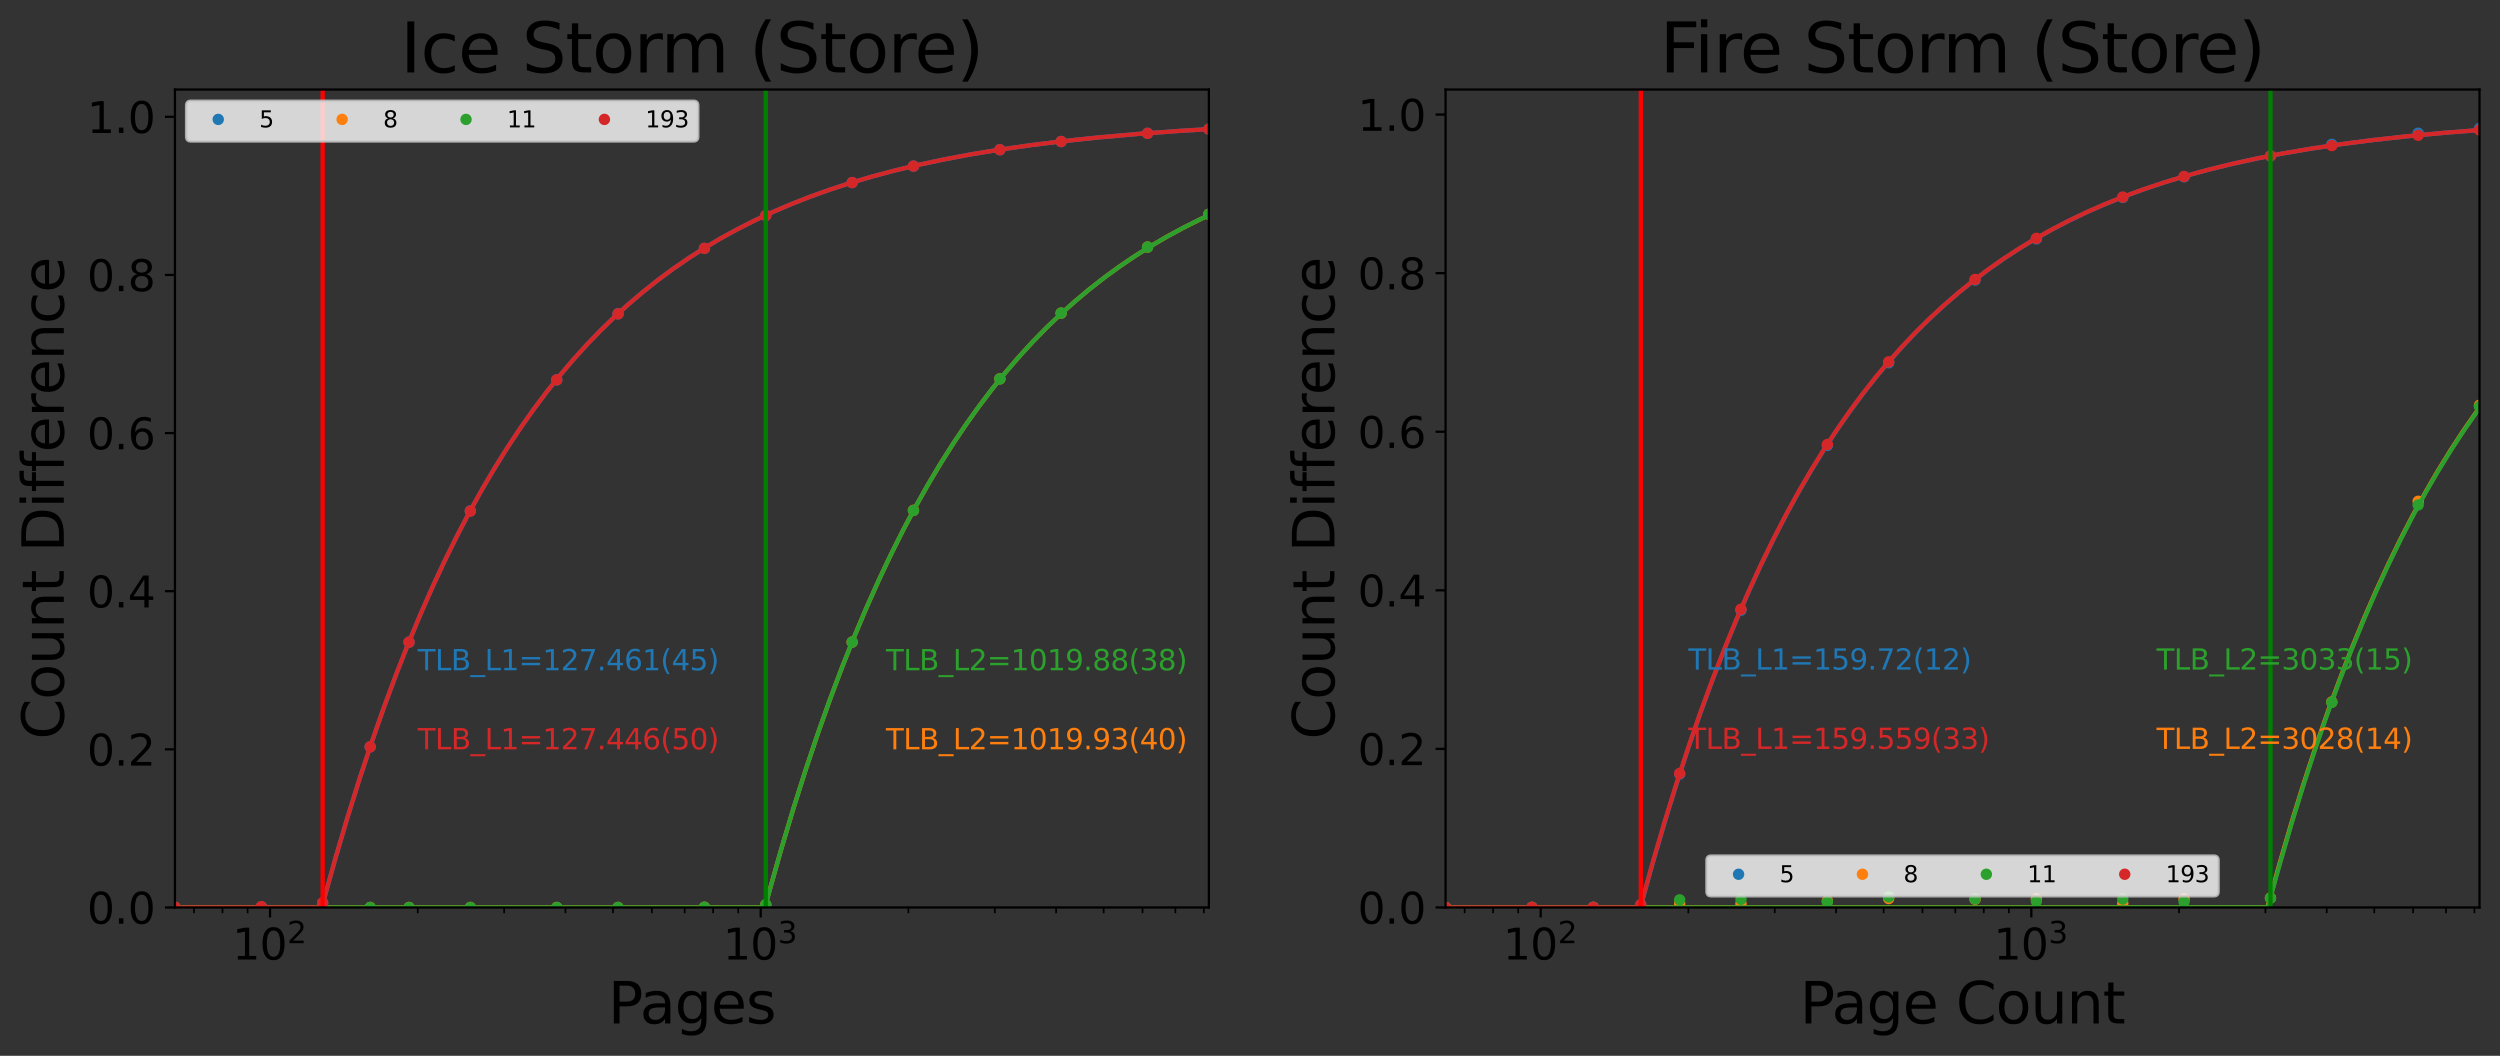<?xml version="1.0" encoding="utf-8" standalone="no"?>
<!DOCTYPE svg PUBLIC "-//W3C//DTD SVG 1.1//EN"
  "http://www.w3.org/Graphics/SVG/1.1/DTD/svg11.dtd">
<svg xmlns:xlink="http://www.w3.org/1999/xlink" width="877.601pt" height="370.638pt" viewBox="0 0 877.601 370.638" xmlns="http://www.w3.org/2000/svg" version="1.1">
 <rect x="0" y="0" width="877.601" height="370.638" fill="#333333" stroke="none"/>
 <defs>
  <style type="text/css">*{stroke-linejoin: round; stroke-linecap: butt}</style>
 </defs>
 <g id="figure_1">
  <g id="patch_1">
   <path d="M 0 370.638 
L 877.601 370.638 
L 877.601 0 
L 0 0 
L 0 370.638 
z
" style="fill: none"/>
  </g>
  <g id="axes_1">
   <g id="patch_2">
    <path d="M 61.411 318.564 
L 424.361 318.564 
L 424.361 31.436 
L 61.411 31.436 
L 61.411 318.564 
z
" style="fill: none"/>
   </g>
   <g id="matplotlib.axis_1">
    <g id="xtick_1">
     <g id="line2d_1">
      <defs>
       <path id="md39032bed2" d="M 0 0 
L 0 3.5 
" style="stroke: #000000; stroke-width: 0.8"/>
      </defs>
      <g>
       <use xlink:href="#md39032bed2" x="94.795" y="318.564" style="stroke: #000000; stroke-width: 0.8"/>
      </g>
     </g>
     <g id="text_1">
      <!-- $\mathdefault{10^{2}}$ -->
      <g transform="translate(81.595 336.962)scale(0.15 -0.15)">
       <defs>
        <path id="DejaVuSans-31" d="M 794 531 
L 1825 531 
L 1825 4091 
L 703 3866 
L 703 4441 
L 1819 4666 
L 2450 4666 
L 2450 531 
L 3481 531 
L 3481 0 
L 794 0 
L 794 531 
z
" transform="scale(0.016)"/>
        <path id="DejaVuSans-30" d="M 2034 4250 
Q 1547 4250 1301 3770 
Q 1056 3291 1056 2328 
Q 1056 1369 1301 889 
Q 1547 409 2034 409 
Q 2525 409 2770 889 
Q 3016 1369 3016 2328 
Q 3016 3291 2770 3770 
Q 2525 4250 2034 4250 
z
M 2034 4750 
Q 2819 4750 3233 4129 
Q 3647 3509 3647 2328 
Q 3647 1150 3233 529 
Q 2819 -91 2034 -91 
Q 1250 -91 836 529 
Q 422 1150 422 2328 
Q 422 3509 836 4129 
Q 1250 4750 2034 4750 
z
" transform="scale(0.016)"/>
        <path id="DejaVuSans-32" d="M 1228 531 
L 3431 531 
L 3431 0 
L 469 0 
L 469 531 
Q 828 903 1448 1529 
Q 2069 2156 2228 2338 
Q 2531 2678 2651 2914 
Q 2772 3150 2772 3378 
Q 2772 3750 2511 3984 
Q 2250 4219 1831 4219 
Q 1534 4219 1204 4116 
Q 875 4013 500 3803 
L 500 4441 
Q 881 4594 1212 4672 
Q 1544 4750 1819 4750 
Q 2544 4750 2975 4387 
Q 3406 4025 3406 3419 
Q 3406 3131 3298 2873 
Q 3191 2616 2906 2266 
Q 2828 2175 2409 1742 
Q 1991 1309 1228 531 
z
" transform="scale(0.016)"/>
       </defs>
       <use xlink:href="#DejaVuSans-31" transform="translate(0 0.766)"/>
       <use xlink:href="#DejaVuSans-30" transform="translate(63.623 0.766)"/>
       <use xlink:href="#DejaVuSans-32" transform="translate(128.203 39.047)scale(0.7)"/>
      </g>
     </g>
    </g>
    <g id="xtick_2">
     <g id="line2d_2">
      <g>
       <use xlink:href="#md39032bed2" x="267.037" y="318.564" style="stroke: #000000; stroke-width: 0.8"/>
      </g>
     </g>
     <g id="text_2">
      <!-- $\mathdefault{10^{3}}$ -->
      <g transform="translate(253.837 336.962)scale(0.15 -0.15)">
       <defs>
        <path id="DejaVuSans-33" d="M 2597 2516 
Q 3050 2419 3304 2112 
Q 3559 1806 3559 1356 
Q 3559 666 3084 287 
Q 2609 -91 1734 -91 
Q 1441 -91 1130 -33 
Q 819 25 488 141 
L 488 750 
Q 750 597 1062 519 
Q 1375 441 1716 441 
Q 2309 441 2620 675 
Q 2931 909 2931 1356 
Q 2931 1769 2642 2001 
Q 2353 2234 1838 2234 
L 1294 2234 
L 1294 2753 
L 1863 2753 
Q 2328 2753 2575 2939 
Q 2822 3125 2822 3475 
Q 2822 3834 2567 4026 
Q 2313 4219 1838 4219 
Q 1578 4219 1281 4162 
Q 984 4106 628 3988 
L 628 4550 
Q 988 4650 1302 4700 
Q 1616 4750 1894 4750 
Q 2613 4750 3031 4423 
Q 3450 4097 3450 3541 
Q 3450 3153 3228 2886 
Q 3006 2619 2597 2516 
z
" transform="scale(0.016)"/>
       </defs>
       <use xlink:href="#DejaVuSans-31" transform="translate(0 0.766)"/>
       <use xlink:href="#DejaVuSans-30" transform="translate(63.623 0.766)"/>
       <use xlink:href="#DejaVuSans-33" transform="translate(128.203 39.047)scale(0.7)"/>
      </g>
     </g>
    </g>
    <g id="xtick_3">
     <g id="line2d_3">
      <defs>
       <path id="m00e623f56d" d="M 0 0 
L 0 2 
" style="stroke: #000000; stroke-width: 0.6"/>
      </defs>
      <g>
       <use xlink:href="#m00e623f56d" x="68.114" y="318.564" style="stroke: #000000; stroke-width: 0.6"/>
      </g>
     </g>
    </g>
    <g id="xtick_4">
     <g id="line2d_4">
      <g>
       <use xlink:href="#m00e623f56d" x="78.103" y="318.564" style="stroke: #000000; stroke-width: 0.6"/>
      </g>
     </g>
    </g>
    <g id="xtick_5">
     <g id="line2d_5">
      <g>
       <use xlink:href="#m00e623f56d" x="86.914" y="318.564" style="stroke: #000000; stroke-width: 0.6"/>
      </g>
     </g>
    </g>
    <g id="xtick_6">
     <g id="line2d_6">
      <g>
       <use xlink:href="#m00e623f56d" x="146.645" y="318.564" style="stroke: #000000; stroke-width: 0.6"/>
      </g>
     </g>
    </g>
    <g id="xtick_7">
     <g id="line2d_7">
      <g>
       <use xlink:href="#m00e623f56d" x="176.975" y="318.564" style="stroke: #000000; stroke-width: 0.6"/>
      </g>
     </g>
    </g>
    <g id="xtick_8">
     <g id="line2d_8">
      <g>
       <use xlink:href="#m00e623f56d" x="198.495" y="318.564" style="stroke: #000000; stroke-width: 0.6"/>
      </g>
     </g>
    </g>
    <g id="xtick_9">
     <g id="line2d_9">
      <g>
       <use xlink:href="#m00e623f56d" x="215.187" y="318.564" style="stroke: #000000; stroke-width: 0.6"/>
      </g>
     </g>
    </g>
    <g id="xtick_10">
     <g id="line2d_10">
      <g>
       <use xlink:href="#m00e623f56d" x="228.825" y="318.564" style="stroke: #000000; stroke-width: 0.6"/>
      </g>
     </g>
    </g>
    <g id="xtick_11">
     <g id="line2d_11">
      <g>
       <use xlink:href="#m00e623f56d" x="240.356" y="318.564" style="stroke: #000000; stroke-width: 0.6"/>
      </g>
     </g>
    </g>
    <g id="xtick_12">
     <g id="line2d_12">
      <g>
       <use xlink:href="#m00e623f56d" x="250.345" y="318.564" style="stroke: #000000; stroke-width: 0.6"/>
      </g>
     </g>
    </g>
    <g id="xtick_13">
     <g id="line2d_13">
      <g>
       <use xlink:href="#m00e623f56d" x="259.156" y="318.564" style="stroke: #000000; stroke-width: 0.6"/>
      </g>
     </g>
    </g>
    <g id="xtick_14">
     <g id="line2d_14">
      <g>
       <use xlink:href="#m00e623f56d" x="318.887" y="318.564" style="stroke: #000000; stroke-width: 0.6"/>
      </g>
     </g>
    </g>
    <g id="xtick_15">
     <g id="line2d_15">
      <g>
       <use xlink:href="#m00e623f56d" x="349.217" y="318.564" style="stroke: #000000; stroke-width: 0.6"/>
      </g>
     </g>
    </g>
    <g id="xtick_16">
     <g id="line2d_16">
      <g>
       <use xlink:href="#m00e623f56d" x="370.737" y="318.564" style="stroke: #000000; stroke-width: 0.6"/>
      </g>
     </g>
    </g>
    <g id="xtick_17">
     <g id="line2d_17">
      <g>
       <use xlink:href="#m00e623f56d" x="387.429" y="318.564" style="stroke: #000000; stroke-width: 0.6"/>
      </g>
     </g>
    </g>
    <g id="xtick_18">
     <g id="line2d_18">
      <g>
       <use xlink:href="#m00e623f56d" x="401.068" y="318.564" style="stroke: #000000; stroke-width: 0.6"/>
      </g>
     </g>
    </g>
    <g id="xtick_19">
     <g id="line2d_19">
      <g>
       <use xlink:href="#m00e623f56d" x="412.599" y="318.564" style="stroke: #000000; stroke-width: 0.6"/>
      </g>
     </g>
    </g>
    <g id="xtick_20">
     <g id="line2d_20">
      <g>
       <use xlink:href="#m00e623f56d" x="422.587" y="318.564" style="stroke: #000000; stroke-width: 0.6"/>
      </g>
     </g>
    </g>
    <g id="text_3">
     <!-- Pages -->
     <g transform="translate(213.467 359.278)scale(0.2 -0.2)">
      <defs>
       <path id="DejaVuSans-50" d="M 1259 4147 
L 1259 2394 
L 2053 2394 
Q 2494 2394 2734 2622 
Q 2975 2850 2975 3272 
Q 2975 3691 2734 3919 
Q 2494 4147 2053 4147 
L 1259 4147 
z
M 628 4666 
L 2053 4666 
Q 2838 4666 3239 4311 
Q 3641 3956 3641 3272 
Q 3641 2581 3239 2228 
Q 2838 1875 2053 1875 
L 1259 1875 
L 1259 0 
L 628 0 
L 628 4666 
z
" transform="scale(0.016)"/>
       <path id="DejaVuSans-61" d="M 2194 1759 
Q 1497 1759 1228 1600 
Q 959 1441 959 1056 
Q 959 750 1161 570 
Q 1363 391 1709 391 
Q 2188 391 2477 730 
Q 2766 1069 2766 1631 
L 2766 1759 
L 2194 1759 
z
M 3341 1997 
L 3341 0 
L 2766 0 
L 2766 531 
Q 2569 213 2275 61 
Q 1981 -91 1556 -91 
Q 1019 -91 701 211 
Q 384 513 384 1019 
Q 384 1609 779 1909 
Q 1175 2209 1959 2209 
L 2766 2209 
L 2766 2266 
Q 2766 2663 2505 2880 
Q 2244 3097 1772 3097 
Q 1472 3097 1187 3025 
Q 903 2953 641 2809 
L 641 3341 
Q 956 3463 1253 3523 
Q 1550 3584 1831 3584 
Q 2591 3584 2966 3190 
Q 3341 2797 3341 1997 
z
" transform="scale(0.016)"/>
       <path id="DejaVuSans-67" d="M 2906 1791 
Q 2906 2416 2648 2759 
Q 2391 3103 1925 3103 
Q 1463 3103 1205 2759 
Q 947 2416 947 1791 
Q 947 1169 1205 825 
Q 1463 481 1925 481 
Q 2391 481 2648 825 
Q 2906 1169 2906 1791 
z
M 3481 434 
Q 3481 -459 3084 -895 
Q 2688 -1331 1869 -1331 
Q 1566 -1331 1297 -1286 
Q 1028 -1241 775 -1147 
L 775 -588 
Q 1028 -725 1275 -790 
Q 1522 -856 1778 -856 
Q 2344 -856 2625 -561 
Q 2906 -266 2906 331 
L 2906 616 
Q 2728 306 2450 153 
Q 2172 0 1784 0 
Q 1141 0 747 490 
Q 353 981 353 1791 
Q 353 2603 747 3093 
Q 1141 3584 1784 3584 
Q 2172 3584 2450 3431 
Q 2728 3278 2906 2969 
L 2906 3500 
L 3481 3500 
L 3481 434 
z
" transform="scale(0.016)"/>
       <path id="DejaVuSans-65" d="M 3597 1894 
L 3597 1613 
L 953 1613 
Q 991 1019 1311 708 
Q 1631 397 2203 397 
Q 2534 397 2845 478 
Q 3156 559 3463 722 
L 3463 178 
Q 3153 47 2828 -22 
Q 2503 -91 2169 -91 
Q 1331 -91 842 396 
Q 353 884 353 1716 
Q 353 2575 817 3079 
Q 1281 3584 2069 3584 
Q 2775 3584 3186 3129 
Q 3597 2675 3597 1894 
z
M 3022 2063 
Q 3016 2534 2758 2815 
Q 2500 3097 2075 3097 
Q 1594 3097 1305 2825 
Q 1016 2553 972 2059 
L 3022 2063 
z
" transform="scale(0.016)"/>
       <path id="DejaVuSans-73" d="M 2834 3397 
L 2834 2853 
Q 2591 2978 2328 3040 
Q 2066 3103 1784 3103 
Q 1356 3103 1142 2972 
Q 928 2841 928 2578 
Q 928 2378 1081 2264 
Q 1234 2150 1697 2047 
L 1894 2003 
Q 2506 1872 2764 1633 
Q 3022 1394 3022 966 
Q 3022 478 2636 193 
Q 2250 -91 1575 -91 
Q 1294 -91 989 -36 
Q 684 19 347 128 
L 347 722 
Q 666 556 975 473 
Q 1284 391 1588 391 
Q 1994 391 2212 530 
Q 2431 669 2431 922 
Q 2431 1156 2273 1281 
Q 2116 1406 1581 1522 
L 1381 1569 
Q 847 1681 609 1914 
Q 372 2147 372 2553 
Q 372 3047 722 3315 
Q 1072 3584 1716 3584 
Q 2034 3584 2315 3537 
Q 2597 3491 2834 3397 
z
" transform="scale(0.016)"/>
      </defs>
      <use xlink:href="#DejaVuSans-50"/>
      <use xlink:href="#DejaVuSans-61" x="55.803"/>
      <use xlink:href="#DejaVuSans-67" x="117.082"/>
      <use xlink:href="#DejaVuSans-65" x="180.559"/>
      <use xlink:href="#DejaVuSans-73" x="242.082"/>
     </g>
    </g>
   </g>
   <g id="matplotlib.axis_2">
    <g id="ytick_1">
     <g id="line2d_21">
      <defs>
       <path id="m6f3f5b6aff" d="M 0 0 
L -3.5 0 
" style="stroke: #000000; stroke-width: 0.8"/>
      </defs>
      <g>
       <use xlink:href="#m6f3f5b6aff" x="61.411" y="318.564" style="stroke: #000000; stroke-width: 0.8"/>
      </g>
     </g>
     <g id="text_4">
      <!-- 0.0 -->
      <g transform="translate(30.556 324.263)scale(0.15 -0.15)">
       <defs>
        <path id="DejaVuSans-2e" d="M 684 794 
L 1344 794 
L 1344 0 
L 684 0 
L 684 794 
z
" transform="scale(0.016)"/>
       </defs>
       <use xlink:href="#DejaVuSans-30"/>
       <use xlink:href="#DejaVuSans-2e" x="63.623"/>
       <use xlink:href="#DejaVuSans-30" x="95.41"/>
      </g>
     </g>
    </g>
    <g id="ytick_2">
     <g id="line2d_22">
      <g>
       <use xlink:href="#m6f3f5b6aff" x="61.411" y="263.05" style="stroke: #000000; stroke-width: 0.8"/>
      </g>
     </g>
     <g id="text_5">
      <!-- 0.2 -->
      <g transform="translate(30.556 268.749)scale(0.15 -0.15)">
       <use xlink:href="#DejaVuSans-30"/>
       <use xlink:href="#DejaVuSans-2e" x="63.623"/>
       <use xlink:href="#DejaVuSans-32" x="95.41"/>
      </g>
     </g>
    </g>
    <g id="ytick_3">
     <g id="line2d_23">
      <g>
       <use xlink:href="#m6f3f5b6aff" x="61.411" y="207.536" style="stroke: #000000; stroke-width: 0.8"/>
      </g>
     </g>
     <g id="text_6">
      <!-- 0.4 -->
      <g transform="translate(30.556 213.235)scale(0.15 -0.15)">
       <defs>
        <path id="DejaVuSans-34" d="M 2419 4116 
L 825 1625 
L 2419 1625 
L 2419 4116 
z
M 2253 4666 
L 3047 4666 
L 3047 1625 
L 3713 1625 
L 3713 1100 
L 3047 1100 
L 3047 0 
L 2419 0 
L 2419 1100 
L 313 1100 
L 313 1709 
L 2253 4666 
z
" transform="scale(0.016)"/>
       </defs>
       <use xlink:href="#DejaVuSans-30"/>
       <use xlink:href="#DejaVuSans-2e" x="63.623"/>
       <use xlink:href="#DejaVuSans-34" x="95.41"/>
      </g>
     </g>
    </g>
    <g id="ytick_4">
     <g id="line2d_24">
      <g>
       <use xlink:href="#m6f3f5b6aff" x="61.411" y="152.023" style="stroke: #000000; stroke-width: 0.8"/>
      </g>
     </g>
     <g id="text_7">
      <!-- 0.6 -->
      <g transform="translate(30.556 157.721)scale(0.15 -0.15)">
       <defs>
        <path id="DejaVuSans-36" d="M 2113 2584 
Q 1688 2584 1439 2293 
Q 1191 2003 1191 1497 
Q 1191 994 1439 701 
Q 1688 409 2113 409 
Q 2538 409 2786 701 
Q 3034 994 3034 1497 
Q 3034 2003 2786 2293 
Q 2538 2584 2113 2584 
z
M 3366 4563 
L 3366 3988 
Q 3128 4100 2886 4159 
Q 2644 4219 2406 4219 
Q 1781 4219 1451 3797 
Q 1122 3375 1075 2522 
Q 1259 2794 1537 2939 
Q 1816 3084 2150 3084 
Q 2853 3084 3261 2657 
Q 3669 2231 3669 1497 
Q 3669 778 3244 343 
Q 2819 -91 2113 -91 
Q 1303 -91 875 529 
Q 447 1150 447 2328 
Q 447 3434 972 4092 
Q 1497 4750 2381 4750 
Q 2619 4750 2861 4703 
Q 3103 4656 3366 4563 
z
" transform="scale(0.016)"/>
       </defs>
       <use xlink:href="#DejaVuSans-30"/>
       <use xlink:href="#DejaVuSans-2e" x="63.623"/>
       <use xlink:href="#DejaVuSans-36" x="95.41"/>
      </g>
     </g>
    </g>
    <g id="ytick_5">
     <g id="line2d_25">
      <g>
       <use xlink:href="#m6f3f5b6aff" x="61.411" y="96.509" style="stroke: #000000; stroke-width: 0.8"/>
      </g>
     </g>
     <g id="text_8">
      <!-- 0.8 -->
      <g transform="translate(30.556 102.208)scale(0.15 -0.15)">
       <defs>
        <path id="DejaVuSans-38" d="M 2034 2216 
Q 1584 2216 1326 1975 
Q 1069 1734 1069 1313 
Q 1069 891 1326 650 
Q 1584 409 2034 409 
Q 2484 409 2743 651 
Q 3003 894 3003 1313 
Q 3003 1734 2745 1975 
Q 2488 2216 2034 2216 
z
M 1403 2484 
Q 997 2584 770 2862 
Q 544 3141 544 3541 
Q 544 4100 942 4425 
Q 1341 4750 2034 4750 
Q 2731 4750 3128 4425 
Q 3525 4100 3525 3541 
Q 3525 3141 3298 2862 
Q 3072 2584 2669 2484 
Q 3125 2378 3379 2068 
Q 3634 1759 3634 1313 
Q 3634 634 3220 271 
Q 2806 -91 2034 -91 
Q 1263 -91 848 271 
Q 434 634 434 1313 
Q 434 1759 690 2068 
Q 947 2378 1403 2484 
z
M 1172 3481 
Q 1172 3119 1398 2916 
Q 1625 2713 2034 2713 
Q 2441 2713 2670 2916 
Q 2900 3119 2900 3481 
Q 2900 3844 2670 4047 
Q 2441 4250 2034 4250 
Q 1625 4250 1398 4047 
Q 1172 3844 1172 3481 
z
" transform="scale(0.016)"/>
       </defs>
       <use xlink:href="#DejaVuSans-30"/>
       <use xlink:href="#DejaVuSans-2e" x="63.623"/>
       <use xlink:href="#DejaVuSans-38" x="95.41"/>
      </g>
     </g>
    </g>
    <g id="ytick_6">
     <g id="line2d_26">
      <g>
       <use xlink:href="#m6f3f5b6aff" x="61.411" y="40.995" style="stroke: #000000; stroke-width: 0.8"/>
      </g>
     </g>
     <g id="text_9">
      <!-- 1.0 -->
      <g transform="translate(30.556 46.694)scale(0.15 -0.15)">
       <use xlink:href="#DejaVuSans-31"/>
       <use xlink:href="#DejaVuSans-2e" x="63.623"/>
       <use xlink:href="#DejaVuSans-30" x="95.41"/>
      </g>
     </g>
    </g>
    <g id="text_10">
     <!-- Count Difference -->
     <g transform="translate(22.397 259.575)rotate(-90)scale(0.2 -0.2)">
      <defs>
       <path id="DejaVuSans-43" d="M 4122 4306 
L 4122 3641 
Q 3803 3938 3442 4084 
Q 3081 4231 2675 4231 
Q 1875 4231 1450 3742 
Q 1025 3253 1025 2328 
Q 1025 1406 1450 917 
Q 1875 428 2675 428 
Q 3081 428 3442 575 
Q 3803 722 4122 1019 
L 4122 359 
Q 3791 134 3420 21 
Q 3050 -91 2638 -91 
Q 1578 -91 968 557 
Q 359 1206 359 2328 
Q 359 3453 968 4101 
Q 1578 4750 2638 4750 
Q 3056 4750 3426 4639 
Q 3797 4528 4122 4306 
z
" transform="scale(0.016)"/>
       <path id="DejaVuSans-6f" d="M 1959 3097 
Q 1497 3097 1228 2736 
Q 959 2375 959 1747 
Q 959 1119 1226 758 
Q 1494 397 1959 397 
Q 2419 397 2687 759 
Q 2956 1122 2956 1747 
Q 2956 2369 2687 2733 
Q 2419 3097 1959 3097 
z
M 1959 3584 
Q 2709 3584 3137 3096 
Q 3566 2609 3566 1747 
Q 3566 888 3137 398 
Q 2709 -91 1959 -91 
Q 1206 -91 779 398 
Q 353 888 353 1747 
Q 353 2609 779 3096 
Q 1206 3584 1959 3584 
z
" transform="scale(0.016)"/>
       <path id="DejaVuSans-75" d="M 544 1381 
L 544 3500 
L 1119 3500 
L 1119 1403 
Q 1119 906 1312 657 
Q 1506 409 1894 409 
Q 2359 409 2629 706 
Q 2900 1003 2900 1516 
L 2900 3500 
L 3475 3500 
L 3475 0 
L 2900 0 
L 2900 538 
Q 2691 219 2414 64 
Q 2138 -91 1772 -91 
Q 1169 -91 856 284 
Q 544 659 544 1381 
z
M 1991 3584 
L 1991 3584 
z
" transform="scale(0.016)"/>
       <path id="DejaVuSans-6e" d="M 3513 2113 
L 3513 0 
L 2938 0 
L 2938 2094 
Q 2938 2591 2744 2837 
Q 2550 3084 2163 3084 
Q 1697 3084 1428 2787 
Q 1159 2491 1159 1978 
L 1159 0 
L 581 0 
L 581 3500 
L 1159 3500 
L 1159 2956 
Q 1366 3272 1645 3428 
Q 1925 3584 2291 3584 
Q 2894 3584 3203 3211 
Q 3513 2838 3513 2113 
z
" transform="scale(0.016)"/>
       <path id="DejaVuSans-74" d="M 1172 4494 
L 1172 3500 
L 2356 3500 
L 2356 3053 
L 1172 3053 
L 1172 1153 
Q 1172 725 1289 603 
Q 1406 481 1766 481 
L 2356 481 
L 2356 0 
L 1766 0 
Q 1100 0 847 248 
Q 594 497 594 1153 
L 594 3053 
L 172 3053 
L 172 3500 
L 594 3500 
L 594 4494 
L 1172 4494 
z
" transform="scale(0.016)"/>
       <path id="DejaVuSans-20" transform="scale(0.016)"/>
       <path id="DejaVuSans-44" d="M 1259 4147 
L 1259 519 
L 2022 519 
Q 2988 519 3436 956 
Q 3884 1394 3884 2338 
Q 3884 3275 3436 3711 
Q 2988 4147 2022 4147 
L 1259 4147 
z
M 628 4666 
L 1925 4666 
Q 3281 4666 3915 4102 
Q 4550 3538 4550 2338 
Q 4550 1131 3912 565 
Q 3275 0 1925 0 
L 628 0 
L 628 4666 
z
" transform="scale(0.016)"/>
       <path id="DejaVuSans-69" d="M 603 3500 
L 1178 3500 
L 1178 0 
L 603 0 
L 603 3500 
z
M 603 4863 
L 1178 4863 
L 1178 4134 
L 603 4134 
L 603 4863 
z
" transform="scale(0.016)"/>
       <path id="DejaVuSans-66" d="M 2375 4863 
L 2375 4384 
L 1825 4384 
Q 1516 4384 1395 4259 
Q 1275 4134 1275 3809 
L 1275 3500 
L 2222 3500 
L 2222 3053 
L 1275 3053 
L 1275 0 
L 697 0 
L 697 3053 
L 147 3053 
L 147 3500 
L 697 3500 
L 697 3744 
Q 697 4328 969 4595 
Q 1241 4863 1831 4863 
L 2375 4863 
z
" transform="scale(0.016)"/>
       <path id="DejaVuSans-72" d="M 2631 2963 
Q 2534 3019 2420 3045 
Q 2306 3072 2169 3072 
Q 1681 3072 1420 2755 
Q 1159 2438 1159 1844 
L 1159 0 
L 581 0 
L 581 3500 
L 1159 3500 
L 1159 2956 
Q 1341 3275 1631 3429 
Q 1922 3584 2338 3584 
Q 2397 3584 2469 3576 
Q 2541 3569 2628 3553 
L 2631 2963 
z
" transform="scale(0.016)"/>
       <path id="DejaVuSans-63" d="M 3122 3366 
L 3122 2828 
Q 2878 2963 2633 3030 
Q 2388 3097 2138 3097 
Q 1578 3097 1268 2742 
Q 959 2388 959 1747 
Q 959 1106 1268 751 
Q 1578 397 2138 397 
Q 2388 397 2633 464 
Q 2878 531 3122 666 
L 3122 134 
Q 2881 22 2623 -34 
Q 2366 -91 2075 -91 
Q 1284 -91 818 406 
Q 353 903 353 1747 
Q 353 2603 823 3093 
Q 1294 3584 2113 3584 
Q 2378 3584 2631 3529 
Q 2884 3475 3122 3366 
z
" transform="scale(0.016)"/>
      </defs>
      <use xlink:href="#DejaVuSans-43"/>
      <use xlink:href="#DejaVuSans-6f" x="69.824"/>
      <use xlink:href="#DejaVuSans-75" x="131.006"/>
      <use xlink:href="#DejaVuSans-6e" x="194.385"/>
      <use xlink:href="#DejaVuSans-74" x="257.764"/>
      <use xlink:href="#DejaVuSans-20" x="296.973"/>
      <use xlink:href="#DejaVuSans-44" x="328.76"/>
      <use xlink:href="#DejaVuSans-69" x="405.762"/>
      <use xlink:href="#DejaVuSans-66" x="433.545"/>
      <use xlink:href="#DejaVuSans-66" x="468.75"/>
      <use xlink:href="#DejaVuSans-65" x="503.955"/>
      <use xlink:href="#DejaVuSans-72" x="565.479"/>
      <use xlink:href="#DejaVuSans-65" x="604.342"/>
      <use xlink:href="#DejaVuSans-6e" x="665.865"/>
      <use xlink:href="#DejaVuSans-63" x="729.244"/>
      <use xlink:href="#DejaVuSans-65" x="784.225"/>
     </g>
    </g>
   </g>
   <g id="line2d_27">
    <defs>
     <path id="mb7e9aad44b" d="M 0 1.5 
C 0.398 1.5 0.779 1.342 1.061 1.061 
C 1.342 0.779 1.5 0.398 1.5 0 
C 1.5 -0.398 1.342 -0.779 1.061 -1.061 
C 0.779 -1.342 0.398 -1.5 0 -1.5 
C -0.398 -1.5 -0.779 -1.342 -1.061 -1.061 
C -1.342 -0.779 -1.5 -0.398 -1.5 0 
C -1.5 0.398 -1.342 0.779 -1.061 1.061 
C -0.779 1.342 -0.398 1.5 0 1.5 
z
" style="stroke: #1f77b4"/>
    </defs>
    <g clip-path="url(#p552ee41c08)">
     <use xlink:href="#mb7e9aad44b" x="61.411" y="318.503" style="fill: #1f77b4; stroke: #1f77b4"/>
     <use xlink:href="#mb7e9aad44b" x="91.741" y="318.326" style="fill: #1f77b4; stroke: #1f77b4"/>
     <use xlink:href="#mb7e9aad44b" x="113.261" y="317.002" style="fill: #1f77b4; stroke: #1f77b4"/>
     <use xlink:href="#mb7e9aad44b" x="129.953" y="262.176" style="fill: #1f77b4; stroke: #1f77b4"/>
     <use xlink:href="#mb7e9aad44b" x="143.591" y="225.445" style="fill: #1f77b4; stroke: #1f77b4"/>
     <use xlink:href="#mb7e9aad44b" x="165.111" y="179.358" style="fill: #1f77b4; stroke: #1f77b4"/>
     <use xlink:href="#mb7e9aad44b" x="195.441" y="133.353" style="fill: #1f77b4; stroke: #1f77b4"/>
     <use xlink:href="#mb7e9aad44b" x="216.961" y="110.168" style="fill: #1f77b4; stroke: #1f77b4"/>
     <use xlink:href="#mb7e9aad44b" x="247.291" y="87.188" style="fill: #1f77b4; stroke: #1f77b4"/>
     <use xlink:href="#mb7e9aad44b" x="268.811" y="75.66" style="fill: #1f77b4; stroke: #1f77b4"/>
     <use xlink:href="#mb7e9aad44b" x="299.142" y="64.091" style="fill: #1f77b4; stroke: #1f77b4"/>
     <use xlink:href="#mb7e9aad44b" x="320.661" y="58.31" style="fill: #1f77b4; stroke: #1f77b4"/>
     <use xlink:href="#mb7e9aad44b" x="350.992" y="52.561" style="fill: #1f77b4; stroke: #1f77b4"/>
     <use xlink:href="#mb7e9aad44b" x="372.511" y="49.683" style="fill: #1f77b4; stroke: #1f77b4"/>
     <use xlink:href="#mb7e9aad44b" x="402.842" y="46.799" style="fill: #1f77b4; stroke: #1f77b4"/>
     <use xlink:href="#mb7e9aad44b" x="424.361" y="45.342" style="fill: #1f77b4; stroke: #1f77b4"/>
    </g>
   </g>
   <g id="line2d_28">
    <path d="M 60.983 318.564 
L 112.833 318.564 
L 113.336 317.117 
L 117.723 301.389 
L 121.868 287.355 
L 126.218 273.437 
L 130.329 261.007 
L 134.605 248.784 
L 139.006 236.91 
L 143.163 226.32 
L 147.42 216.068 
L 151.749 206.225 
L 156.124 196.837 
L 160.526 187.931 
L 164.935 179.521 
L 169.336 171.605 
L 173.718 164.175 
L 178.279 156.888 
L 182.777 150.125 
L 187.393 143.594 
L 191.917 137.573 
L 196.514 131.817 
L 201.156 126.352 
L 205.964 121.038 
L 210.756 116.072 
L 215.643 111.323 
L 220.59 106.822 
L 225.68 102.493 
L 230.863 98.376 
L 236.197 94.426 
L 241.63 90.684 
L 247.199 87.118 
L 252.928 83.718 
L 258.826 80.479 
L 264.891 77.404 
L 271.173 74.471 
L 277.641 71.698 
L 284.364 69.059 
L 291.373 66.549 
L 298.671 64.174 
L 306.278 61.932 
L 314.285 59.807 
L 322.688 57.808 
L 331.556 55.928 
L 340.959 54.165 
L 350.962 52.516 
L 361.66 50.981 
L 373.165 49.557 
L 385.587 48.247 
L 399.109 47.048 
L 413.944 45.959 
L 424.366 45.313 
L 424.366 45.313 
" clip-path="url(#p552ee41c08)" style="fill: none; stroke: #1f77b4; stroke-width: 1.5; stroke-linecap: square"/>
   </g>
   <g id="line2d_29">
    <defs>
     <path id="m2b06e4dde2" d="M 0 1.5 
C 0.398 1.5 0.779 1.342 1.061 1.061 
C 1.342 0.779 1.5 0.398 1.5 0 
C 1.5 -0.398 1.342 -0.779 1.061 -1.061 
C 0.779 -1.342 0.398 -1.5 0 -1.5 
C -0.398 -1.5 -0.779 -1.342 -1.061 -1.061 
C -1.342 -0.779 -1.5 -0.398 -1.5 0 
C -1.5 0.398 -1.342 0.779 -1.061 1.061 
C -0.779 1.342 -0.398 1.5 0 1.5 
z
" style="stroke: #ff7f0e"/>
    </defs>
    <g clip-path="url(#p552ee41c08)">
     <use xlink:href="#m2b06e4dde2" x="61.411" y="318.564" style="fill: #ff7f0e; stroke: #ff7f0e"/>
     <use xlink:href="#m2b06e4dde2" x="91.741" y="318.564" style="fill: #ff7f0e; stroke: #ff7f0e"/>
     <use xlink:href="#m2b06e4dde2" x="113.261" y="318.564" style="fill: #ff7f0e; stroke: #ff7f0e"/>
     <use xlink:href="#m2b06e4dde2" x="129.953" y="318.564" style="fill: #ff7f0e; stroke: #ff7f0e"/>
     <use xlink:href="#m2b06e4dde2" x="143.591" y="318.564" style="fill: #ff7f0e; stroke: #ff7f0e"/>
     <use xlink:href="#m2b06e4dde2" x="165.111" y="318.564" style="fill: #ff7f0e; stroke: #ff7f0e"/>
     <use xlink:href="#m2b06e4dde2" x="195.441" y="318.564" style="fill: #ff7f0e; stroke: #ff7f0e"/>
     <use xlink:href="#m2b06e4dde2" x="216.961" y="318.559" style="fill: #ff7f0e; stroke: #ff7f0e"/>
     <use xlink:href="#m2b06e4dde2" x="247.291" y="318.475" style="fill: #ff7f0e; stroke: #ff7f0e"/>
     <use xlink:href="#m2b06e4dde2" x="268.811" y="317.629" style="fill: #ff7f0e; stroke: #ff7f0e"/>
     <use xlink:href="#m2b06e4dde2" x="299.142" y="225.406" style="fill: #ff7f0e; stroke: #ff7f0e"/>
     <use xlink:href="#m2b06e4dde2" x="320.661" y="179.158" style="fill: #ff7f0e; stroke: #ff7f0e"/>
     <use xlink:href="#m2b06e4dde2" x="350.992" y="133.001" style="fill: #ff7f0e; stroke: #ff7f0e"/>
     <use xlink:href="#m2b06e4dde2" x="372.511" y="109.921" style="fill: #ff7f0e; stroke: #ff7f0e"/>
     <use xlink:href="#m2b06e4dde2" x="402.842" y="86.727" style="fill: #ff7f0e; stroke: #ff7f0e"/>
     <use xlink:href="#m2b06e4dde2" x="424.361" y="75.211" style="fill: #ff7f0e; stroke: #ff7f0e"/>
    </g>
   </g>
   <g id="line2d_30">
    <path d="M 60.983 318.564 
L 268.509 318.564 
L 270.316 311.956 
L 274.506 297.195 
L 278.695 283.245 
L 282.921 269.936 
L 287.168 257.301 
L 291.419 245.351 
L 295.661 234.084 
L 299.925 223.387 
L 304.193 213.27 
L 308.491 203.652 
L 312.799 194.548 
L 317.137 185.897 
L 321.517 177.656 
L 325.918 169.847 
L 330.352 162.432 
L 334.823 155.386 
L 339.337 148.688 
L 343.893 142.324 
L 348.492 136.282 
L 353.13 130.553 
L 357.842 125.086 
L 362.616 119.887 
L 367.457 114.943 
L 372.367 110.245 
L 377.372 105.763 
L 382.463 101.502 
L 387.667 97.435 
L 392.988 93.56 
L 398.434 89.869 
L 404.017 86.354 
L 409.749 83.008 
L 415.649 79.822 
L 421.737 76.787 
L 424.366 75.551 
L 424.366 75.551 
" clip-path="url(#p552ee41c08)" style="fill: none; stroke: #ff7f0e; stroke-width: 1.5; stroke-linecap: square"/>
   </g>
   <g id="line2d_31">
    <defs>
     <path id="m4df8316420" d="M 0 1.5 
C 0.398 1.5 0.779 1.342 1.061 1.061 
C 1.342 0.779 1.5 0.398 1.5 0 
C 1.5 -0.398 1.342 -0.779 1.061 -1.061 
C 0.779 -1.342 0.398 -1.5 0 -1.5 
C -0.398 -1.5 -0.779 -1.342 -1.061 -1.061 
C -1.342 -0.779 -1.5 -0.398 -1.5 0 
C -1.5 0.398 -1.342 0.779 -1.061 1.061 
C -0.779 1.342 -0.398 1.5 0 1.5 
z
" style="stroke: #2ca02c"/>
    </defs>
    <g clip-path="url(#p552ee41c08)">
     <use xlink:href="#m4df8316420" x="61.411" y="318.564" style="fill: #2ca02c; stroke: #2ca02c"/>
     <use xlink:href="#m4df8316420" x="91.741" y="318.564" style="fill: #2ca02c; stroke: #2ca02c"/>
     <use xlink:href="#m4df8316420" x="113.261" y="318.564" style="fill: #2ca02c; stroke: #2ca02c"/>
     <use xlink:href="#m4df8316420" x="129.953" y="318.564" style="fill: #2ca02c; stroke: #2ca02c"/>
     <use xlink:href="#m4df8316420" x="143.591" y="318.564" style="fill: #2ca02c; stroke: #2ca02c"/>
     <use xlink:href="#m4df8316420" x="165.111" y="318.564" style="fill: #2ca02c; stroke: #2ca02c"/>
     <use xlink:href="#m4df8316420" x="195.441" y="318.564" style="fill: #2ca02c; stroke: #2ca02c"/>
     <use xlink:href="#m4df8316420" x="216.961" y="318.545" style="fill: #2ca02c; stroke: #2ca02c"/>
     <use xlink:href="#m4df8316420" x="247.291" y="318.473" style="fill: #2ca02c; stroke: #2ca02c"/>
     <use xlink:href="#m4df8316420" x="268.811" y="317.576" style="fill: #2ca02c; stroke: #2ca02c"/>
     <use xlink:href="#m4df8316420" x="299.142" y="225.398" style="fill: #2ca02c; stroke: #2ca02c"/>
     <use xlink:href="#m4df8316420" x="320.661" y="179.213" style="fill: #2ca02c; stroke: #2ca02c"/>
     <use xlink:href="#m4df8316420" x="350.992" y="133.004" style="fill: #2ca02c; stroke: #2ca02c"/>
     <use xlink:href="#m4df8316420" x="372.511" y="109.921" style="fill: #2ca02c; stroke: #2ca02c"/>
     <use xlink:href="#m4df8316420" x="402.842" y="86.741" style="fill: #2ca02c; stroke: #2ca02c"/>
     <use xlink:href="#m4df8316420" x="424.361" y="75.222" style="fill: #2ca02c; stroke: #2ca02c"/>
    </g>
   </g>
   <g id="line2d_32">
    <path d="M 60.983 318.564 
L 268.509 318.564 
L 273.863 299.394 
L 278.087 285.209 
L 282.294 271.851 
L 286.526 259.153 
L 290.766 247.132 
L 295 235.788 
L 299.259 225.009 
L 303.525 214.807 
L 307.823 205.103 
L 312.134 195.913 
L 316.476 187.177 
L 320.831 178.909 
L 325.212 171.062 
L 329.631 163.602 
L 334.092 156.504 
L 338.599 149.75 
L 343.13 143.358 
L 347.708 137.281 
L 352.353 131.484 
L 357.054 125.972 
L 361.805 120.743 
L 366.629 115.762 
L 371.528 111.023 
L 376.514 106.508 
L 381.592 102.207 
L 386.777 98.108 
L 392.075 94.203 
L 397.496 90.484 
L 403.053 86.941 
L 408.76 83.566 
L 414.636 80.349 
L 420.689 77.29 
L 424.366 75.549 
L 424.366 75.549 
" clip-path="url(#p552ee41c08)" style="fill: none; stroke: #2ca02c; stroke-width: 1.5; stroke-linecap: square"/>
   </g>
   <g id="line2d_33">
    <defs>
     <path id="m941512fc49" d="M 0 1.5 
C 0.398 1.5 0.779 1.342 1.061 1.061 
C 1.342 0.779 1.5 0.398 1.5 0 
C 1.5 -0.398 1.342 -0.779 1.061 -1.061 
C 0.779 -1.342 0.398 -1.5 0 -1.5 
C -0.398 -1.5 -0.779 -1.342 -1.061 -1.061 
C -1.342 -0.779 -1.5 -0.398 -1.5 0 
C -1.5 0.398 -1.342 0.779 -1.061 1.061 
C -0.779 1.342 -0.398 1.5 0 1.5 
z
" style="stroke: #d62728"/>
    </defs>
    <g clip-path="url(#p552ee41c08)">
     <use xlink:href="#m941512fc49" x="61.411" y="318.492" style="fill: #d62728; stroke: #d62728"/>
     <use xlink:href="#m941512fc49" x="91.741" y="318.284" style="fill: #d62728; stroke: #d62728"/>
     <use xlink:href="#m941512fc49" x="113.261" y="316.929" style="fill: #d62728; stroke: #d62728"/>
     <use xlink:href="#m941512fc49" x="129.953" y="262.151" style="fill: #d62728; stroke: #d62728"/>
     <use xlink:href="#m941512fc49" x="143.591" y="225.418" style="fill: #d62728; stroke: #d62728"/>
     <use xlink:href="#m941512fc49" x="165.111" y="179.424" style="fill: #d62728; stroke: #d62728"/>
     <use xlink:href="#m941512fc49" x="195.441" y="133.342" style="fill: #d62728; stroke: #d62728"/>
     <use xlink:href="#m941512fc49" x="216.961" y="110.173" style="fill: #d62728; stroke: #d62728"/>
     <use xlink:href="#m941512fc49" x="247.291" y="87.185" style="fill: #d62728; stroke: #d62728"/>
     <use xlink:href="#m941512fc49" x="268.811" y="75.655" style="fill: #d62728; stroke: #d62728"/>
     <use xlink:href="#m941512fc49" x="299.142" y="64.091" style="fill: #d62728; stroke: #d62728"/>
     <use xlink:href="#m941512fc49" x="320.661" y="58.31" style="fill: #d62728; stroke: #d62728"/>
     <use xlink:href="#m941512fc49" x="350.992" y="52.564" style="fill: #d62728; stroke: #d62728"/>
     <use xlink:href="#m941512fc49" x="372.511" y="49.686" style="fill: #d62728; stroke: #d62728"/>
     <use xlink:href="#m941512fc49" x="402.842" y="46.804" style="fill: #d62728; stroke: #d62728"/>
     <use xlink:href="#m941512fc49" x="424.361" y="45.342" style="fill: #d62728; stroke: #d62728"/>
    </g>
   </g>
   <g id="line2d_34">
    <path d="M 60.983 318.564 
L 112.833 318.564 
L 113.336 317.086 
L 117.723 301.359 
L 121.868 287.327 
L 126.218 273.41 
L 130.329 260.982 
L 134.605 248.76 
L 139.006 236.888 
L 143.163 226.299 
L 147.42 216.048 
L 151.749 206.206 
L 156.124 196.819 
L 160.526 187.915 
L 164.935 179.505 
L 169.336 171.59 
L 173.718 164.161 
L 178.279 156.875 
L 182.777 150.113 
L 187.393 143.582 
L 191.917 137.562 
L 196.514 131.806 
L 201.156 126.342 
L 205.964 121.029 
L 210.756 116.063 
L 215.643 111.315 
L 220.59 106.815 
L 225.68 102.486 
L 230.863 98.369 
L 236.197 94.42 
L 241.63 90.678 
L 247.199 87.113 
L 252.928 83.713 
L 258.826 80.474 
L 264.891 77.4 
L 271.173 74.467 
L 277.641 71.695 
L 284.364 69.056 
L 291.373 66.546 
L 298.671 64.171 
L 306.278 61.93 
L 314.285 59.805 
L 322.688 57.806 
L 331.556 55.927 
L 340.959 54.163 
L 350.962 52.515 
L 361.66 50.98 
L 373.165 49.556 
L 385.587 48.246 
L 399.109 47.047 
L 413.944 45.958 
L 424.366 45.313 
L 424.366 45.313 
" clip-path="url(#p552ee41c08)" style="fill: none; stroke: #d62728; stroke-width: 1.5; stroke-linecap: square"/>
   </g>
   <g id="line2d_35">
    <path d="M 113.261 318.564 
L 113.261 31.436 
" clip-path="url(#p552ee41c08)" style="fill: none; stroke: #ff0000; stroke-width: 1.5; stroke-linecap: square"/>
   </g>
   <g id="line2d_36">
    <path d="M 268.811 318.564 
L 268.811 31.436 
" clip-path="url(#p552ee41c08)" style="fill: none; stroke: #008000; stroke-width: 1.5; stroke-linecap: square"/>
   </g>
   <g id="patch_3">
    <path d="M 61.411 318.564 
L 61.411 31.436 
" style="fill: none; stroke: #000000; stroke-width: 0.8; stroke-linejoin: miter; stroke-linecap: square"/>
   </g>
   <g id="patch_4">
    <path d="M 424.361 318.564 
L 424.361 31.436 
" style="fill: none; stroke: #000000; stroke-width: 0.8; stroke-linejoin: miter; stroke-linecap: square"/>
   </g>
   <g id="patch_5">
    <path d="M 61.411 318.564 
L 424.361 318.564 
" style="fill: none; stroke: #000000; stroke-width: 0.8; stroke-linejoin: miter; stroke-linecap: square"/>
   </g>
   <g id="patch_6">
    <path d="M 61.411 31.436 
L 424.361 31.436 
" style="fill: none; stroke: #000000; stroke-width: 0.8; stroke-linejoin: miter; stroke-linecap: square"/>
   </g>
   <g id="text_11">
    <!-- TLB_L1=127.461(45) -->
    <g style="fill: #1f77b4" transform="translate(146.645 235.293)scale(0.1 -0.1)">
     <defs>
      <path id="DejaVuSans-54" d="M -19 4666 
L 3928 4666 
L 3928 4134 
L 2272 4134 
L 2272 0 
L 1638 0 
L 1638 4134 
L -19 4134 
L -19 4666 
z
" transform="scale(0.016)"/>
      <path id="DejaVuSans-4c" d="M 628 4666 
L 1259 4666 
L 1259 531 
L 3531 531 
L 3531 0 
L 628 0 
L 628 4666 
z
" transform="scale(0.016)"/>
      <path id="DejaVuSans-42" d="M 1259 2228 
L 1259 519 
L 2272 519 
Q 2781 519 3026 730 
Q 3272 941 3272 1375 
Q 3272 1813 3026 2020 
Q 2781 2228 2272 2228 
L 1259 2228 
z
M 1259 4147 
L 1259 2741 
L 2194 2741 
Q 2656 2741 2882 2914 
Q 3109 3088 3109 3444 
Q 3109 3797 2882 3972 
Q 2656 4147 2194 4147 
L 1259 4147 
z
M 628 4666 
L 2241 4666 
Q 2963 4666 3353 4366 
Q 3744 4066 3744 3513 
Q 3744 3084 3544 2831 
Q 3344 2578 2956 2516 
Q 3422 2416 3680 2098 
Q 3938 1781 3938 1306 
Q 3938 681 3513 340 
Q 3088 0 2303 0 
L 628 0 
L 628 4666 
z
" transform="scale(0.016)"/>
      <path id="DejaVuSans-5f" d="M 3263 -1063 
L 3263 -1509 
L -63 -1509 
L -63 -1063 
L 3263 -1063 
z
" transform="scale(0.016)"/>
      <path id="DejaVuSans-3d" d="M 678 2906 
L 4684 2906 
L 4684 2381 
L 678 2381 
L 678 2906 
z
M 678 1631 
L 4684 1631 
L 4684 1100 
L 678 1100 
L 678 1631 
z
" transform="scale(0.016)"/>
      <path id="DejaVuSans-37" d="M 525 4666 
L 3525 4666 
L 3525 4397 
L 1831 0 
L 1172 0 
L 2766 4134 
L 525 4134 
L 525 4666 
z
" transform="scale(0.016)"/>
      <path id="DejaVuSans-28" d="M 1984 4856 
Q 1566 4138 1362 3434 
Q 1159 2731 1159 2009 
Q 1159 1288 1364 580 
Q 1569 -128 1984 -844 
L 1484 -844 
Q 1016 -109 783 600 
Q 550 1309 550 2009 
Q 550 2706 781 3412 
Q 1013 4119 1484 4856 
L 1984 4856 
z
" transform="scale(0.016)"/>
      <path id="DejaVuSans-35" d="M 691 4666 
L 3169 4666 
L 3169 4134 
L 1269 4134 
L 1269 2991 
Q 1406 3038 1543 3061 
Q 1681 3084 1819 3084 
Q 2600 3084 3056 2656 
Q 3513 2228 3513 1497 
Q 3513 744 3044 326 
Q 2575 -91 1722 -91 
Q 1428 -91 1123 -41 
Q 819 9 494 109 
L 494 744 
Q 775 591 1075 516 
Q 1375 441 1709 441 
Q 2250 441 2565 725 
Q 2881 1009 2881 1497 
Q 2881 1984 2565 2268 
Q 2250 2553 1709 2553 
Q 1456 2553 1204 2497 
Q 953 2441 691 2322 
L 691 4666 
z
" transform="scale(0.016)"/>
      <path id="DejaVuSans-29" d="M 513 4856 
L 1013 4856 
Q 1481 4119 1714 3412 
Q 1947 2706 1947 2009 
Q 1947 1309 1714 600 
Q 1481 -109 1013 -844 
L 513 -844 
Q 928 -128 1133 580 
Q 1338 1288 1338 2009 
Q 1338 2731 1133 3434 
Q 928 4138 513 4856 
z
" transform="scale(0.016)"/>
     </defs>
     <use xlink:href="#DejaVuSans-54"/>
     <use xlink:href="#DejaVuSans-4c" x="61.084"/>
     <use xlink:href="#DejaVuSans-42" x="116.797"/>
     <use xlink:href="#DejaVuSans-5f" x="185.4"/>
     <use xlink:href="#DejaVuSans-4c" x="235.4"/>
     <use xlink:href="#DejaVuSans-31" x="291.113"/>
     <use xlink:href="#DejaVuSans-3d" x="354.736"/>
     <use xlink:href="#DejaVuSans-31" x="438.525"/>
     <use xlink:href="#DejaVuSans-32" x="502.148"/>
     <use xlink:href="#DejaVuSans-37" x="565.771"/>
     <use xlink:href="#DejaVuSans-2e" x="629.395"/>
     <use xlink:href="#DejaVuSans-34" x="661.182"/>
     <use xlink:href="#DejaVuSans-36" x="724.805"/>
     <use xlink:href="#DejaVuSans-31" x="788.428"/>
     <use xlink:href="#DejaVuSans-28" x="852.051"/>
     <use xlink:href="#DejaVuSans-34" x="891.064"/>
     <use xlink:href="#DejaVuSans-35" x="954.688"/>
     <use xlink:href="#DejaVuSans-29" x="1018.311"/>
    </g>
   </g>
   <g id="text_12">
    <!-- TLB_L1=127.446(50) -->
    <g style="fill: #d62728" transform="translate(146.645 263.05)scale(0.1 -0.1)">
     <use xlink:href="#DejaVuSans-54"/>
     <use xlink:href="#DejaVuSans-4c" x="61.084"/>
     <use xlink:href="#DejaVuSans-42" x="116.797"/>
     <use xlink:href="#DejaVuSans-5f" x="185.4"/>
     <use xlink:href="#DejaVuSans-4c" x="235.4"/>
     <use xlink:href="#DejaVuSans-31" x="291.113"/>
     <use xlink:href="#DejaVuSans-3d" x="354.736"/>
     <use xlink:href="#DejaVuSans-31" x="438.525"/>
     <use xlink:href="#DejaVuSans-32" x="502.148"/>
     <use xlink:href="#DejaVuSans-37" x="565.771"/>
     <use xlink:href="#DejaVuSans-2e" x="629.395"/>
     <use xlink:href="#DejaVuSans-34" x="661.182"/>
     <use xlink:href="#DejaVuSans-34" x="724.805"/>
     <use xlink:href="#DejaVuSans-36" x="788.428"/>
     <use xlink:href="#DejaVuSans-28" x="852.051"/>
     <use xlink:href="#DejaVuSans-35" x="891.064"/>
     <use xlink:href="#DejaVuSans-30" x="954.688"/>
     <use xlink:href="#DejaVuSans-29" x="1018.311"/>
    </g>
   </g>
   <g id="text_13">
    <!-- TLB_L2=1019.93(40) -->
    <g style="fill: #ff7f0e" transform="translate(311.006 263.05)scale(0.1 -0.1)">
     <defs>
      <path id="DejaVuSans-39" d="M 703 97 
L 703 672 
Q 941 559 1184 500 
Q 1428 441 1663 441 
Q 2288 441 2617 861 
Q 2947 1281 2994 2138 
Q 2813 1869 2534 1725 
Q 2256 1581 1919 1581 
Q 1219 1581 811 2004 
Q 403 2428 403 3163 
Q 403 3881 828 4315 
Q 1253 4750 1959 4750 
Q 2769 4750 3195 4129 
Q 3622 3509 3622 2328 
Q 3622 1225 3098 567 
Q 2575 -91 1691 -91 
Q 1453 -91 1209 -44 
Q 966 3 703 97 
z
M 1959 2075 
Q 2384 2075 2632 2365 
Q 2881 2656 2881 3163 
Q 2881 3666 2632 3958 
Q 2384 4250 1959 4250 
Q 1534 4250 1286 3958 
Q 1038 3666 1038 3163 
Q 1038 2656 1286 2365 
Q 1534 2075 1959 2075 
z
" transform="scale(0.016)"/>
     </defs>
     <use xlink:href="#DejaVuSans-54"/>
     <use xlink:href="#DejaVuSans-4c" x="61.084"/>
     <use xlink:href="#DejaVuSans-42" x="116.797"/>
     <use xlink:href="#DejaVuSans-5f" x="185.4"/>
     <use xlink:href="#DejaVuSans-4c" x="235.4"/>
     <use xlink:href="#DejaVuSans-32" x="291.113"/>
     <use xlink:href="#DejaVuSans-3d" x="354.736"/>
     <use xlink:href="#DejaVuSans-31" x="438.525"/>
     <use xlink:href="#DejaVuSans-30" x="502.148"/>
     <use xlink:href="#DejaVuSans-31" x="565.771"/>
     <use xlink:href="#DejaVuSans-39" x="629.395"/>
     <use xlink:href="#DejaVuSans-2e" x="693.018"/>
     <use xlink:href="#DejaVuSans-39" x="724.805"/>
     <use xlink:href="#DejaVuSans-33" x="788.428"/>
     <use xlink:href="#DejaVuSans-28" x="852.051"/>
     <use xlink:href="#DejaVuSans-34" x="891.064"/>
     <use xlink:href="#DejaVuSans-30" x="954.688"/>
     <use xlink:href="#DejaVuSans-29" x="1018.311"/>
    </g>
   </g>
   <g id="text_14">
    <!-- TLB_L2=1019.88(38) -->
    <g style="fill: #2ca02c" transform="translate(311.006 235.293)scale(0.1 -0.1)">
     <use xlink:href="#DejaVuSans-54"/>
     <use xlink:href="#DejaVuSans-4c" x="61.084"/>
     <use xlink:href="#DejaVuSans-42" x="116.797"/>
     <use xlink:href="#DejaVuSans-5f" x="185.4"/>
     <use xlink:href="#DejaVuSans-4c" x="235.4"/>
     <use xlink:href="#DejaVuSans-32" x="291.113"/>
     <use xlink:href="#DejaVuSans-3d" x="354.736"/>
     <use xlink:href="#DejaVuSans-31" x="438.525"/>
     <use xlink:href="#DejaVuSans-30" x="502.148"/>
     <use xlink:href="#DejaVuSans-31" x="565.771"/>
     <use xlink:href="#DejaVuSans-39" x="629.395"/>
     <use xlink:href="#DejaVuSans-2e" x="693.018"/>
     <use xlink:href="#DejaVuSans-38" x="724.805"/>
     <use xlink:href="#DejaVuSans-38" x="788.428"/>
     <use xlink:href="#DejaVuSans-28" x="852.051"/>
     <use xlink:href="#DejaVuSans-33" x="891.064"/>
     <use xlink:href="#DejaVuSans-38" x="954.688"/>
     <use xlink:href="#DejaVuSans-29" x="1018.311"/>
    </g>
   </g>
   <g id="text_15">
    <!-- Ice Storm (Store) -->
    <g transform="translate(140.584 25.436)scale(0.24 -0.24)">
     <defs>
      <path id="DejaVuSans-49" d="M 628 4666 
L 1259 4666 
L 1259 0 
L 628 0 
L 628 4666 
z
" transform="scale(0.016)"/>
      <path id="DejaVuSans-53" d="M 3425 4513 
L 3425 3897 
Q 3066 4069 2747 4153 
Q 2428 4238 2131 4238 
Q 1616 4238 1336 4038 
Q 1056 3838 1056 3469 
Q 1056 3159 1242 3001 
Q 1428 2844 1947 2747 
L 2328 2669 
Q 3034 2534 3370 2195 
Q 3706 1856 3706 1288 
Q 3706 609 3251 259 
Q 2797 -91 1919 -91 
Q 1588 -91 1214 -16 
Q 841 59 441 206 
L 441 856 
Q 825 641 1194 531 
Q 1563 422 1919 422 
Q 2459 422 2753 634 
Q 3047 847 3047 1241 
Q 3047 1584 2836 1778 
Q 2625 1972 2144 2069 
L 1759 2144 
Q 1053 2284 737 2584 
Q 422 2884 422 3419 
Q 422 4038 858 4394 
Q 1294 4750 2059 4750 
Q 2388 4750 2728 4690 
Q 3069 4631 3425 4513 
z
" transform="scale(0.016)"/>
      <path id="DejaVuSans-6d" d="M 3328 2828 
Q 3544 3216 3844 3400 
Q 4144 3584 4550 3584 
Q 5097 3584 5394 3201 
Q 5691 2819 5691 2113 
L 5691 0 
L 5113 0 
L 5113 2094 
Q 5113 2597 4934 2840 
Q 4756 3084 4391 3084 
Q 3944 3084 3684 2787 
Q 3425 2491 3425 1978 
L 3425 0 
L 2847 0 
L 2847 2094 
Q 2847 2600 2669 2842 
Q 2491 3084 2119 3084 
Q 1678 3084 1418 2786 
Q 1159 2488 1159 1978 
L 1159 0 
L 581 0 
L 581 3500 
L 1159 3500 
L 1159 2956 
Q 1356 3278 1631 3431 
Q 1906 3584 2284 3584 
Q 2666 3584 2933 3390 
Q 3200 3197 3328 2828 
z
" transform="scale(0.016)"/>
     </defs>
     <use xlink:href="#DejaVuSans-49"/>
     <use xlink:href="#DejaVuSans-63" x="29.492"/>
     <use xlink:href="#DejaVuSans-65" x="84.473"/>
     <use xlink:href="#DejaVuSans-20" x="145.996"/>
     <use xlink:href="#DejaVuSans-53" x="177.783"/>
     <use xlink:href="#DejaVuSans-74" x="241.26"/>
     <use xlink:href="#DejaVuSans-6f" x="280.469"/>
     <use xlink:href="#DejaVuSans-72" x="341.65"/>
     <use xlink:href="#DejaVuSans-6d" x="381.014"/>
     <use xlink:href="#DejaVuSans-20" x="478.426"/>
     <use xlink:href="#DejaVuSans-28" x="510.213"/>
     <use xlink:href="#DejaVuSans-53" x="549.227"/>
     <use xlink:href="#DejaVuSans-74" x="612.703"/>
     <use xlink:href="#DejaVuSans-6f" x="651.912"/>
     <use xlink:href="#DejaVuSans-72" x="713.094"/>
     <use xlink:href="#DejaVuSans-65" x="751.957"/>
     <use xlink:href="#DejaVuSans-29" x="813.48"/>
    </g>
   </g>
   <g id="legend_1">
    <g id="patch_7">
     <path d="M 67.011 49.579 
L 243.441 49.579 
Q 245.041 49.579 245.041 47.979 
L 245.041 37.036 
Q 245.041 35.436 243.441 35.436 
L 67.011 35.436 
Q 65.411 35.436 65.411 37.036 
L 65.411 47.979 
Q 65.411 49.579 67.011 49.579 
z
" style="fill: #ffffff; opacity: 0.8; stroke: #cccccc; stroke-linejoin: miter"/>
    </g>
    <g id="line2d_37">
     <g>
      <use xlink:href="#mb7e9aad44b" x="76.611" y="41.915" style="fill: #1f77b4; stroke: #1f77b4"/>
     </g>
    </g>
    <g id="text_16">
     <!-- 5 -->
     <g transform="translate(91.011 44.715)scale(0.08 -0.08)">
      <use xlink:href="#DejaVuSans-35"/>
     </g>
    </g>
    <g id="line2d_38">
     <g>
      <use xlink:href="#m2b06e4dde2" x="120.101" y="41.915" style="fill: #ff7f0e; stroke: #ff7f0e"/>
     </g>
    </g>
    <g id="text_17">
     <!-- 8 -->
     <g transform="translate(134.501 44.715)scale(0.08 -0.08)">
      <use xlink:href="#DejaVuSans-38"/>
     </g>
    </g>
    <g id="line2d_39">
     <g>
      <use xlink:href="#m4df8316420" x="163.591" y="41.915" style="fill: #2ca02c; stroke: #2ca02c"/>
     </g>
    </g>
    <g id="text_18">
     <!-- 11 -->
     <g transform="translate(177.991 44.715)scale(0.08 -0.08)">
      <use xlink:href="#DejaVuSans-31"/>
      <use xlink:href="#DejaVuSans-31" x="63.623"/>
     </g>
    </g>
    <g id="line2d_40">
     <g>
      <use xlink:href="#m941512fc49" x="212.171" y="41.915" style="fill: #d62728; stroke: #d62728"/>
     </g>
    </g>
    <g id="text_19">
     <!-- 193 -->
     <g transform="translate(226.571 44.715)scale(0.08 -0.08)">
      <use xlink:href="#DejaVuSans-31"/>
      <use xlink:href="#DejaVuSans-39" x="63.623"/>
      <use xlink:href="#DejaVuSans-33" x="127.246"/>
     </g>
    </g>
   </g>
  </g>
  <g id="axes_2">
   <g id="patch_8">
    <path d="M 507.451 318.564 
L 870.401 318.564 
L 870.401 31.436 
L 507.451 31.436 
L 507.451 318.564 
z
" style="fill: none"/>
   </g>
   <g id="matplotlib.axis_3">
    <g id="xtick_21">
     <g id="line2d_41">
      <g>
       <use xlink:href="#md39032bed2" x="540.835" y="318.564" style="stroke: #000000; stroke-width: 0.8"/>
      </g>
     </g>
     <g id="text_20">
      <!-- $\mathdefault{10^{2}}$ -->
      <g transform="translate(527.635 336.962)scale(0.15 -0.15)">
       <use xlink:href="#DejaVuSans-31" transform="translate(0 0.766)"/>
       <use xlink:href="#DejaVuSans-30" transform="translate(63.623 0.766)"/>
       <use xlink:href="#DejaVuSans-32" transform="translate(128.203 39.047)scale(0.7)"/>
      </g>
     </g>
    </g>
    <g id="xtick_22">
     <g id="line2d_42">
      <g>
       <use xlink:href="#md39032bed2" x="713.077" y="318.564" style="stroke: #000000; stroke-width: 0.8"/>
      </g>
     </g>
     <g id="text_21">
      <!-- $\mathdefault{10^{3}}$ -->
      <g transform="translate(699.877 336.962)scale(0.15 -0.15)">
       <use xlink:href="#DejaVuSans-31" transform="translate(0 0.766)"/>
       <use xlink:href="#DejaVuSans-30" transform="translate(63.623 0.766)"/>
       <use xlink:href="#DejaVuSans-33" transform="translate(128.203 39.047)scale(0.7)"/>
      </g>
     </g>
    </g>
    <g id="xtick_23">
     <g id="line2d_43">
      <g>
       <use xlink:href="#m00e623f56d" x="514.154" y="318.564" style="stroke: #000000; stroke-width: 0.6"/>
      </g>
     </g>
    </g>
    <g id="xtick_24">
     <g id="line2d_44">
      <g>
       <use xlink:href="#m00e623f56d" x="524.143" y="318.564" style="stroke: #000000; stroke-width: 0.6"/>
      </g>
     </g>
    </g>
    <g id="xtick_25">
     <g id="line2d_45">
      <g>
       <use xlink:href="#m00e623f56d" x="532.953" y="318.564" style="stroke: #000000; stroke-width: 0.6"/>
      </g>
     </g>
    </g>
    <g id="xtick_26">
     <g id="line2d_46">
      <g>
       <use xlink:href="#m00e623f56d" x="592.685" y="318.564" style="stroke: #000000; stroke-width: 0.6"/>
      </g>
     </g>
    </g>
    <g id="xtick_27">
     <g id="line2d_47">
      <g>
       <use xlink:href="#m00e623f56d" x="623.015" y="318.564" style="stroke: #000000; stroke-width: 0.6"/>
      </g>
     </g>
    </g>
    <g id="xtick_28">
     <g id="line2d_48">
      <g>
       <use xlink:href="#m00e623f56d" x="644.535" y="318.564" style="stroke: #000000; stroke-width: 0.6"/>
      </g>
     </g>
    </g>
    <g id="xtick_29">
     <g id="line2d_49">
      <g>
       <use xlink:href="#m00e623f56d" x="661.227" y="318.564" style="stroke: #000000; stroke-width: 0.6"/>
      </g>
     </g>
    </g>
    <g id="xtick_30">
     <g id="line2d_50">
      <g>
       <use xlink:href="#m00e623f56d" x="674.865" y="318.564" style="stroke: #000000; stroke-width: 0.6"/>
      </g>
     </g>
    </g>
    <g id="xtick_31">
     <g id="line2d_51">
      <g>
       <use xlink:href="#m00e623f56d" x="686.396" y="318.564" style="stroke: #000000; stroke-width: 0.6"/>
      </g>
     </g>
    </g>
    <g id="xtick_32">
     <g id="line2d_52">
      <g>
       <use xlink:href="#m00e623f56d" x="696.385" y="318.564" style="stroke: #000000; stroke-width: 0.6"/>
      </g>
     </g>
    </g>
    <g id="xtick_33">
     <g id="line2d_53">
      <g>
       <use xlink:href="#m00e623f56d" x="705.195" y="318.564" style="stroke: #000000; stroke-width: 0.6"/>
      </g>
     </g>
    </g>
    <g id="xtick_34">
     <g id="line2d_54">
      <g>
       <use xlink:href="#m00e623f56d" x="764.927" y="318.564" style="stroke: #000000; stroke-width: 0.6"/>
      </g>
     </g>
    </g>
    <g id="xtick_35">
     <g id="line2d_55">
      <g>
       <use xlink:href="#m00e623f56d" x="795.257" y="318.564" style="stroke: #000000; stroke-width: 0.6"/>
      </g>
     </g>
    </g>
    <g id="xtick_36">
     <g id="line2d_56">
      <g>
       <use xlink:href="#m00e623f56d" x="816.777" y="318.564" style="stroke: #000000; stroke-width: 0.6"/>
      </g>
     </g>
    </g>
    <g id="xtick_37">
     <g id="line2d_57">
      <g>
       <use xlink:href="#m00e623f56d" x="833.469" y="318.564" style="stroke: #000000; stroke-width: 0.6"/>
      </g>
     </g>
    </g>
    <g id="xtick_38">
     <g id="line2d_58">
      <g>
       <use xlink:href="#m00e623f56d" x="847.107" y="318.564" style="stroke: #000000; stroke-width: 0.6"/>
      </g>
     </g>
    </g>
    <g id="xtick_39">
     <g id="line2d_59">
      <g>
       <use xlink:href="#m00e623f56d" x="858.638" y="318.564" style="stroke: #000000; stroke-width: 0.6"/>
      </g>
     </g>
    </g>
    <g id="xtick_40">
     <g id="line2d_60">
      <g>
       <use xlink:href="#m00e623f56d" x="868.627" y="318.564" style="stroke: #000000; stroke-width: 0.6"/>
      </g>
     </g>
    </g>
    <g id="text_22">
     <!-- Page Count -->
     <g transform="translate(631.841 359.278)scale(0.2 -0.2)">
      <use xlink:href="#DejaVuSans-50"/>
      <use xlink:href="#DejaVuSans-61" x="55.803"/>
      <use xlink:href="#DejaVuSans-67" x="117.082"/>
      <use xlink:href="#DejaVuSans-65" x="180.559"/>
      <use xlink:href="#DejaVuSans-20" x="242.082"/>
      <use xlink:href="#DejaVuSans-43" x="273.869"/>
      <use xlink:href="#DejaVuSans-6f" x="343.693"/>
      <use xlink:href="#DejaVuSans-75" x="404.875"/>
      <use xlink:href="#DejaVuSans-6e" x="468.254"/>
      <use xlink:href="#DejaVuSans-74" x="531.633"/>
     </g>
    </g>
   </g>
   <g id="matplotlib.axis_4">
    <g id="ytick_7">
     <g id="line2d_61">
      <g>
       <use xlink:href="#m6f3f5b6aff" x="507.451" y="318.564" style="stroke: #000000; stroke-width: 0.8"/>
      </g>
     </g>
     <g id="text_23">
      <!-- 0.0 -->
      <g transform="translate(476.596 324.263)scale(0.15 -0.15)">
       <use xlink:href="#DejaVuSans-30"/>
       <use xlink:href="#DejaVuSans-2e" x="63.623"/>
       <use xlink:href="#DejaVuSans-30" x="95.41"/>
      </g>
     </g>
    </g>
    <g id="ytick_8">
     <g id="line2d_62">
      <g>
       <use xlink:href="#m6f3f5b6aff" x="507.451" y="262.895" style="stroke: #000000; stroke-width: 0.8"/>
      </g>
     </g>
     <g id="text_24">
      <!-- 0.2 -->
      <g transform="translate(476.596 268.594)scale(0.15 -0.15)">
       <use xlink:href="#DejaVuSans-30"/>
       <use xlink:href="#DejaVuSans-2e" x="63.623"/>
       <use xlink:href="#DejaVuSans-32" x="95.41"/>
      </g>
     </g>
    </g>
    <g id="ytick_9">
     <g id="line2d_63">
      <g>
       <use xlink:href="#m6f3f5b6aff" x="507.451" y="207.226" style="stroke: #000000; stroke-width: 0.8"/>
      </g>
     </g>
     <g id="text_25">
      <!-- 0.4 -->
      <g transform="translate(476.596 212.925)scale(0.15 -0.15)">
       <use xlink:href="#DejaVuSans-30"/>
       <use xlink:href="#DejaVuSans-2e" x="63.623"/>
       <use xlink:href="#DejaVuSans-34" x="95.41"/>
      </g>
     </g>
    </g>
    <g id="ytick_10">
     <g id="line2d_64">
      <g>
       <use xlink:href="#m6f3f5b6aff" x="507.451" y="151.557" style="stroke: #000000; stroke-width: 0.8"/>
      </g>
     </g>
     <g id="text_26">
      <!-- 0.6 -->
      <g transform="translate(476.596 157.256)scale(0.15 -0.15)">
       <use xlink:href="#DejaVuSans-30"/>
       <use xlink:href="#DejaVuSans-2e" x="63.623"/>
       <use xlink:href="#DejaVuSans-36" x="95.41"/>
      </g>
     </g>
    </g>
    <g id="ytick_11">
     <g id="line2d_65">
      <g>
       <use xlink:href="#m6f3f5b6aff" x="507.451" y="95.888" style="stroke: #000000; stroke-width: 0.8"/>
      </g>
     </g>
     <g id="text_27">
      <!-- 0.8 -->
      <g transform="translate(476.596 101.587)scale(0.15 -0.15)">
       <use xlink:href="#DejaVuSans-30"/>
       <use xlink:href="#DejaVuSans-2e" x="63.623"/>
       <use xlink:href="#DejaVuSans-38" x="95.41"/>
      </g>
     </g>
    </g>
    <g id="ytick_12">
     <g id="line2d_66">
      <g>
       <use xlink:href="#m6f3f5b6aff" x="507.451" y="40.219" style="stroke: #000000; stroke-width: 0.8"/>
      </g>
     </g>
     <g id="text_28">
      <!-- 1.0 -->
      <g transform="translate(476.596 45.918)scale(0.15 -0.15)">
       <use xlink:href="#DejaVuSans-31"/>
       <use xlink:href="#DejaVuSans-2e" x="63.623"/>
       <use xlink:href="#DejaVuSans-30" x="95.41"/>
      </g>
     </g>
    </g>
    <g id="text_29">
     <!-- Count Difference -->
     <g transform="translate(468.436 259.575)rotate(-90)scale(0.2 -0.2)">
      <use xlink:href="#DejaVuSans-43"/>
      <use xlink:href="#DejaVuSans-6f" x="69.824"/>
      <use xlink:href="#DejaVuSans-75" x="131.006"/>
      <use xlink:href="#DejaVuSans-6e" x="194.385"/>
      <use xlink:href="#DejaVuSans-74" x="257.764"/>
      <use xlink:href="#DejaVuSans-20" x="296.973"/>
      <use xlink:href="#DejaVuSans-44" x="328.76"/>
      <use xlink:href="#DejaVuSans-69" x="405.762"/>
      <use xlink:href="#DejaVuSans-66" x="433.545"/>
      <use xlink:href="#DejaVuSans-66" x="468.75"/>
      <use xlink:href="#DejaVuSans-65" x="503.955"/>
      <use xlink:href="#DejaVuSans-72" x="565.479"/>
      <use xlink:href="#DejaVuSans-65" x="604.342"/>
      <use xlink:href="#DejaVuSans-6e" x="665.865"/>
      <use xlink:href="#DejaVuSans-63" x="729.244"/>
      <use xlink:href="#DejaVuSans-65" x="784.225"/>
     </g>
    </g>
   </g>
   <g id="line2d_67">
    <g clip-path="url(#p761a10ab79)">
     <use xlink:href="#mb7e9aad44b" x="507.451" y="318.553" style="fill: #1f77b4; stroke: #1f77b4"/>
     <use xlink:href="#mb7e9aad44b" x="537.781" y="318.534" style="fill: #1f77b4; stroke: #1f77b4"/>
     <use xlink:href="#mb7e9aad44b" x="559.301" y="318.484" style="fill: #1f77b4; stroke: #1f77b4"/>
     <use xlink:href="#mb7e9aad44b" x="575.993" y="317.59" style="fill: #1f77b4; stroke: #1f77b4"/>
     <use xlink:href="#mb7e9aad44b" x="589.631" y="271.716" style="fill: #1f77b4; stroke: #1f77b4"/>
     <use xlink:href="#mb7e9aad44b" x="611.151" y="214.221" style="fill: #1f77b4; stroke: #1f77b4"/>
     <use xlink:href="#mb7e9aad44b" x="641.481" y="156.353" style="fill: #1f77b4; stroke: #1f77b4"/>
     <use xlink:href="#mb7e9aad44b" x="663.001" y="127.341" style="fill: #1f77b4; stroke: #1f77b4"/>
     <use xlink:href="#mb7e9aad44b" x="693.331" y="98.304" style="fill: #1f77b4; stroke: #1f77b4"/>
     <use xlink:href="#mb7e9aad44b" x="714.851" y="83.858" style="fill: #1f77b4; stroke: #1f77b4"/>
     <use xlink:href="#mb7e9aad44b" x="745.181" y="69.306" style="fill: #1f77b4; stroke: #1f77b4"/>
     <use xlink:href="#mb7e9aad44b" x="766.701" y="62.058" style="fill: #1f77b4; stroke: #1f77b4"/>
     <use xlink:href="#mb7e9aad44b" x="797.031" y="54.768" style="fill: #1f77b4; stroke: #1f77b4"/>
     <use xlink:href="#mb7e9aad44b" x="818.551" y="50.676" style="fill: #1f77b4; stroke: #1f77b4"/>
     <use xlink:href="#mb7e9aad44b" x="848.881" y="46.766" style="fill: #1f77b4; stroke: #1f77b4"/>
     <use xlink:href="#mb7e9aad44b" x="870.401" y="45.109" style="fill: #1f77b4; stroke: #1f77b4"/>
    </g>
   </g>
   <g id="line2d_68">
    <path d="M 507.022 318.564 
L 575.564 318.564 
L 575.967 318.165 
L 580.265 302.645 
L 584.33 288.766 
L 588.526 275.209 
L 592.82 262.098 
L 597.185 249.522 
L 601.309 238.295 
L 605.489 227.53 
L 609.704 217.266 
L 613.937 207.526 
L 618.173 198.316 
L 622.613 189.204 
L 627.009 180.702 
L 631.352 172.778 
L 635.819 165.093 
L 640.205 157.982 
L 644.67 151.159 
L 649.186 144.659 
L 653.73 138.504 
L 658.415 132.537 
L 663.076 126.96 
L 667.817 121.633 
L 672.608 116.582 
L 677.526 111.724 
L 682.528 107.098 
L 687.579 102.731 
L 692.734 98.569 
L 698.03 94.58 
L 703.416 90.804 
L 708.918 87.217 
L 714.612 83.772 
L 720.429 80.513 
L 726.421 77.412 
L 732.615 74.456 
L 739.021 71.646 
L 745.674 68.972 
L 752.584 66.435 
L 759.775 64.032 
L 767.308 61.751 
L 775.195 59.596 
L 783.493 57.561 
L 792.245 55.646 
L 801.513 53.849 
L 811.349 52.169 
L 821.85 50.604 
L 833.128 49.151 
L 845.291 47.81 
L 858.498 46.582 
L 870.406 45.645 
L 870.406 45.645 
" clip-path="url(#p761a10ab79)" style="fill: none; stroke: #1f77b4; stroke-width: 1.5; stroke-linecap: square"/>
   </g>
   <g id="line2d_69">
    <g clip-path="url(#p761a10ab79)">
     <use xlink:href="#m2b06e4dde2" x="507.451" y="318.567" style="fill: #ff7f0e; stroke: #ff7f0e"/>
     <use xlink:href="#m2b06e4dde2" x="537.781" y="318.564" style="fill: #ff7f0e; stroke: #ff7f0e"/>
     <use xlink:href="#m2b06e4dde2" x="559.301" y="318.573" style="fill: #ff7f0e; stroke: #ff7f0e"/>
     <use xlink:href="#m2b06e4dde2" x="575.993" y="318.556" style="fill: #ff7f0e; stroke: #ff7f0e"/>
     <use xlink:href="#m2b06e4dde2" x="589.631" y="317.178" style="fill: #ff7f0e; stroke: #ff7f0e"/>
     <use xlink:href="#m2b06e4dde2" x="611.151" y="317.237" style="fill: #ff7f0e; stroke: #ff7f0e"/>
     <use xlink:href="#m2b06e4dde2" x="641.481" y="316.273" style="fill: #ff7f0e; stroke: #ff7f0e"/>
     <use xlink:href="#m2b06e4dde2" x="663.001" y="315.422" style="fill: #ff7f0e; stroke: #ff7f0e"/>
     <use xlink:href="#m2b06e4dde2" x="693.331" y="315.686" style="fill: #ff7f0e; stroke: #ff7f0e"/>
     <use xlink:href="#m2b06e4dde2" x="714.851" y="315.561" style="fill: #ff7f0e; stroke: #ff7f0e"/>
     <use xlink:href="#m2b06e4dde2" x="745.181" y="317.106" style="fill: #ff7f0e; stroke: #ff7f0e"/>
     <use xlink:href="#m2b06e4dde2" x="766.701" y="315.569" style="fill: #ff7f0e; stroke: #ff7f0e"/>
     <use xlink:href="#m2b06e4dde2" x="797.031" y="315.221" style="fill: #ff7f0e; stroke: #ff7f0e"/>
     <use xlink:href="#m2b06e4dde2" x="818.551" y="246.417" style="fill: #ff7f0e; stroke: #ff7f0e"/>
     <use xlink:href="#m2b06e4dde2" x="848.881" y="175.976" style="fill: #ff7f0e; stroke: #ff7f0e"/>
     <use xlink:href="#m2b06e4dde2" x="870.401" y="142.285" style="fill: #ff7f0e; stroke: #ff7f0e"/>
    </g>
   </g>
   <g id="line2d_70">
    <path d="M 507.022 318.564 
L 795.968 318.477 
L 800.16 303.313 
L 804.358 288.956 
L 808.566 275.349 
L 812.788 262.447 
L 817.009 250.254 
L 821.247 238.685 
L 825.501 227.711 
L 829.771 217.31 
L 834.065 207.43 
L 838.38 198.058 
L 842.71 189.181 
L 847.061 180.764 
L 851.446 172.762 
L 855.856 165.174 
L 860.299 157.968 
L 864.782 151.119 
L 869.306 144.61 
L 870.406 143.087 
L 870.406 143.087 
" clip-path="url(#p761a10ab79)" style="fill: none; stroke: #ff7f0e; stroke-width: 1.5; stroke-linecap: square"/>
   </g>
   <g id="line2d_71">
    <g clip-path="url(#p761a10ab79)">
     <use xlink:href="#m4df8316420" x="507.451" y="318.567" style="fill: #2ca02c; stroke: #2ca02c"/>
     <use xlink:href="#m4df8316420" x="537.781" y="318.567" style="fill: #2ca02c; stroke: #2ca02c"/>
     <use xlink:href="#m4df8316420" x="559.301" y="318.567" style="fill: #2ca02c; stroke: #2ca02c"/>
     <use xlink:href="#m4df8316420" x="575.993" y="318.542" style="fill: #2ca02c; stroke: #2ca02c"/>
     <use xlink:href="#m4df8316420" x="589.631" y="315.895" style="fill: #2ca02c; stroke: #2ca02c"/>
     <use xlink:href="#m4df8316420" x="611.151" y="315.689" style="fill: #2ca02c; stroke: #2ca02c"/>
     <use xlink:href="#m4df8316420" x="641.481" y="316.61" style="fill: #2ca02c; stroke: #2ca02c"/>
     <use xlink:href="#m4df8316420" x="663.001" y="314.862" style="fill: #2ca02c; stroke: #2ca02c"/>
     <use xlink:href="#m4df8316420" x="693.331" y="315.592" style="fill: #2ca02c; stroke: #2ca02c"/>
     <use xlink:href="#m4df8316420" x="714.851" y="316.365" style="fill: #2ca02c; stroke: #2ca02c"/>
     <use xlink:href="#m4df8316420" x="745.181" y="315.592" style="fill: #2ca02c; stroke: #2ca02c"/>
     <use xlink:href="#m4df8316420" x="766.701" y="316.516" style="fill: #2ca02c; stroke: #2ca02c"/>
     <use xlink:href="#m4df8316420" x="797.031" y="315.305" style="fill: #2ca02c; stroke: #2ca02c"/>
     <use xlink:href="#m4df8316420" x="818.551" y="246.567" style="fill: #2ca02c; stroke: #2ca02c"/>
     <use xlink:href="#m4df8316420" x="848.881" y="177.243" style="fill: #2ca02c; stroke: #2ca02c"/>
     <use xlink:href="#m4df8316420" x="870.401" y="142.7" style="fill: #2ca02c; stroke: #2ca02c"/>
    </g>
   </g>
   <g id="line2d_72">
    <path d="M 507.022 318.564 
L 796.096 318.514 
L 800.281 303.372 
L 804.471 289.034 
L 808.673 275.443 
L 812.889 262.553 
L 817.121 250.325 
L 821.368 238.728 
L 825.63 227.733 
L 829.906 217.316 
L 834.193 207.452 
L 838.5 198.094 
L 842.835 189.206 
L 847.189 180.781 
L 851.567 172.791 
L 855.98 165.197 
L 860.425 157.986 
L 864.909 151.135 
L 869.434 144.624 
L 870.406 143.276 
L 870.406 143.276 
" clip-path="url(#p761a10ab79)" style="fill: none; stroke: #2ca02c; stroke-width: 1.5; stroke-linecap: square"/>
   </g>
   <g id="line2d_73">
    <g clip-path="url(#p761a10ab79)">
     <use xlink:href="#m941512fc49" x="507.451" y="318.55" style="fill: #d62728; stroke: #d62728"/>
     <use xlink:href="#m941512fc49" x="537.781" y="318.522" style="fill: #d62728; stroke: #d62728"/>
     <use xlink:href="#m941512fc49" x="559.301" y="318.506" style="fill: #d62728; stroke: #d62728"/>
     <use xlink:href="#m941512fc49" x="575.993" y="317.579" style="fill: #d62728; stroke: #d62728"/>
     <use xlink:href="#m941512fc49" x="589.631" y="271.527" style="fill: #d62728; stroke: #d62728"/>
     <use xlink:href="#m941512fc49" x="611.151" y="213.865" style="fill: #d62728; stroke: #d62728"/>
     <use xlink:href="#m941512fc49" x="641.481" y="156.041" style="fill: #d62728; stroke: #d62728"/>
     <use xlink:href="#m941512fc49" x="663.001" y="127.035" style="fill: #d62728; stroke: #d62728"/>
     <use xlink:href="#m941512fc49" x="693.331" y="98.092" style="fill: #d62728; stroke: #d62728"/>
     <use xlink:href="#m941512fc49" x="714.851" y="83.663" style="fill: #d62728; stroke: #d62728"/>
     <use xlink:href="#m941512fc49" x="745.181" y="69.183" style="fill: #d62728; stroke: #d62728"/>
     <use xlink:href="#m941512fc49" x="766.701" y="61.949" style="fill: #d62728; stroke: #d62728"/>
     <use xlink:href="#m941512fc49" x="797.031" y="54.712" style="fill: #d62728; stroke: #d62728"/>
     <use xlink:href="#m941512fc49" x="818.551" y="51.108" style="fill: #d62728; stroke: #d62728"/>
     <use xlink:href="#m941512fc49" x="848.881" y="47.484" style="fill: #d62728; stroke: #d62728"/>
     <use xlink:href="#m941512fc49" x="870.401" y="45.635" style="fill: #d62728; stroke: #d62728"/>
    </g>
   </g>
   <g id="line2d_74">
    <path d="M 507.022 318.564 
L 575.564 318.564 
L 575.967 317.891 
L 580.265 302.386 
L 584.33 288.521 
L 588.526 274.978 
L 592.82 261.88 
L 597.185 249.316 
L 601.309 238.1 
L 605.489 227.345 
L 609.704 217.092 
L 613.937 207.361 
L 618.173 198.161 
L 622.613 189.057 
L 627.009 180.564 
L 631.352 172.647 
L 635.819 164.97 
L 640.205 157.866 
L 644.67 151.049 
L 649.186 144.556 
L 653.73 138.407 
L 658.415 132.446 
L 663.076 126.875 
L 667.817 121.553 
L 672.608 116.507 
L 677.526 111.653 
L 682.528 107.033 
L 687.579 102.67 
L 692.734 98.511 
L 698.03 94.527 
L 703.416 90.754 
L 708.918 87.171 
L 714.612 83.729 
L 720.429 80.474 
L 726.421 77.375 
L 732.615 74.422 
L 739.021 71.615 
L 745.674 68.944 
L 752.584 66.409 
L 759.81 63.997 
L 767.339 61.721 
L 775.223 59.57 
L 783.518 57.538 
L 792.268 55.627 
L 801.533 53.832 
L 811.384 52.152 
L 821.895 50.588 
L 833.179 49.136 
L 845.357 47.796 
L 858.581 46.568 
L 870.406 45.64 
L 870.406 45.64 
" clip-path="url(#p761a10ab79)" style="fill: none; stroke: #d62728; stroke-width: 1.5; stroke-linecap: square"/>
   </g>
   <g id="line2d_75">
    <path d="M 575.993 318.564 
L 575.993 31.436 
" clip-path="url(#p761a10ab79)" style="fill: none; stroke: #ff0000; stroke-width: 1.5; stroke-linecap: square"/>
   </g>
   <g id="line2d_76">
    <path d="M 797.031 318.564 
L 797.031 31.436 
" clip-path="url(#p761a10ab79)" style="fill: none; stroke: #008000; stroke-width: 1.5; stroke-linecap: square"/>
   </g>
   <g id="patch_9">
    <path d="M 507.451 318.564 
L 507.451 31.436 
" style="fill: none; stroke: #000000; stroke-width: 0.8; stroke-linejoin: miter; stroke-linecap: square"/>
   </g>
   <g id="patch_10">
    <path d="M 870.401 318.564 
L 870.401 31.436 
" style="fill: none; stroke: #000000; stroke-width: 0.8; stroke-linejoin: miter; stroke-linecap: square"/>
   </g>
   <g id="patch_11">
    <path d="M 507.451 318.564 
L 870.401 318.564 
" style="fill: none; stroke: #000000; stroke-width: 0.8; stroke-linejoin: miter; stroke-linecap: square"/>
   </g>
   <g id="patch_12">
    <path d="M 507.451 31.436 
L 870.401 31.436 
" style="fill: none; stroke: #000000; stroke-width: 0.8; stroke-linejoin: miter; stroke-linecap: square"/>
   </g>
   <g id="text_30">
    <!-- TLB_L1=159.72(12) -->
    <g style="fill: #1f77b4" transform="translate(592.685 235.061)scale(0.1 -0.1)">
     <use xlink:href="#DejaVuSans-54"/>
     <use xlink:href="#DejaVuSans-4c" x="61.084"/>
     <use xlink:href="#DejaVuSans-42" x="116.797"/>
     <use xlink:href="#DejaVuSans-5f" x="185.4"/>
     <use xlink:href="#DejaVuSans-4c" x="235.4"/>
     <use xlink:href="#DejaVuSans-31" x="291.113"/>
     <use xlink:href="#DejaVuSans-3d" x="354.736"/>
     <use xlink:href="#DejaVuSans-31" x="438.525"/>
     <use xlink:href="#DejaVuSans-35" x="502.148"/>
     <use xlink:href="#DejaVuSans-39" x="565.771"/>
     <use xlink:href="#DejaVuSans-2e" x="629.395"/>
     <use xlink:href="#DejaVuSans-37" x="661.182"/>
     <use xlink:href="#DejaVuSans-32" x="724.805"/>
     <use xlink:href="#DejaVuSans-28" x="788.428"/>
     <use xlink:href="#DejaVuSans-31" x="827.441"/>
     <use xlink:href="#DejaVuSans-32" x="891.064"/>
     <use xlink:href="#DejaVuSans-29" x="954.688"/>
    </g>
   </g>
   <g id="text_31">
    <!-- TLB_L1=159.559(33) -->
    <g style="fill: #d62728" transform="translate(592.685 262.895)scale(0.1 -0.1)">
     <use xlink:href="#DejaVuSans-54"/>
     <use xlink:href="#DejaVuSans-4c" x="61.084"/>
     <use xlink:href="#DejaVuSans-42" x="116.797"/>
     <use xlink:href="#DejaVuSans-5f" x="185.4"/>
     <use xlink:href="#DejaVuSans-4c" x="235.4"/>
     <use xlink:href="#DejaVuSans-31" x="291.113"/>
     <use xlink:href="#DejaVuSans-3d" x="354.736"/>
     <use xlink:href="#DejaVuSans-31" x="438.525"/>
     <use xlink:href="#DejaVuSans-35" x="502.148"/>
     <use xlink:href="#DejaVuSans-39" x="565.771"/>
     <use xlink:href="#DejaVuSans-2e" x="629.395"/>
     <use xlink:href="#DejaVuSans-35" x="661.182"/>
     <use xlink:href="#DejaVuSans-35" x="724.805"/>
     <use xlink:href="#DejaVuSans-39" x="788.428"/>
     <use xlink:href="#DejaVuSans-28" x="852.051"/>
     <use xlink:href="#DejaVuSans-33" x="891.064"/>
     <use xlink:href="#DejaVuSans-33" x="954.688"/>
     <use xlink:href="#DejaVuSans-29" x="1018.311"/>
    </g>
   </g>
   <g id="text_32">
    <!-- TLB_L2=3028(14) -->
    <g style="fill: #ff7f0e" transform="translate(757.045 262.895)scale(0.1 -0.1)">
     <use xlink:href="#DejaVuSans-54"/>
     <use xlink:href="#DejaVuSans-4c" x="61.084"/>
     <use xlink:href="#DejaVuSans-42" x="116.797"/>
     <use xlink:href="#DejaVuSans-5f" x="185.4"/>
     <use xlink:href="#DejaVuSans-4c" x="235.4"/>
     <use xlink:href="#DejaVuSans-32" x="291.113"/>
     <use xlink:href="#DejaVuSans-3d" x="354.736"/>
     <use xlink:href="#DejaVuSans-33" x="438.525"/>
     <use xlink:href="#DejaVuSans-30" x="502.148"/>
     <use xlink:href="#DejaVuSans-32" x="565.771"/>
     <use xlink:href="#DejaVuSans-38" x="629.395"/>
     <use xlink:href="#DejaVuSans-28" x="693.018"/>
     <use xlink:href="#DejaVuSans-31" x="732.031"/>
     <use xlink:href="#DejaVuSans-34" x="795.654"/>
     <use xlink:href="#DejaVuSans-29" x="859.277"/>
    </g>
   </g>
   <g id="text_33">
    <!-- TLB_L2=3033(15) -->
    <g style="fill: #2ca02c" transform="translate(757.045 235.061)scale(0.1 -0.1)">
     <use xlink:href="#DejaVuSans-54"/>
     <use xlink:href="#DejaVuSans-4c" x="61.084"/>
     <use xlink:href="#DejaVuSans-42" x="116.797"/>
     <use xlink:href="#DejaVuSans-5f" x="185.4"/>
     <use xlink:href="#DejaVuSans-4c" x="235.4"/>
     <use xlink:href="#DejaVuSans-32" x="291.113"/>
     <use xlink:href="#DejaVuSans-3d" x="354.736"/>
     <use xlink:href="#DejaVuSans-33" x="438.525"/>
     <use xlink:href="#DejaVuSans-30" x="502.148"/>
     <use xlink:href="#DejaVuSans-33" x="565.771"/>
     <use xlink:href="#DejaVuSans-33" x="629.395"/>
     <use xlink:href="#DejaVuSans-28" x="693.018"/>
     <use xlink:href="#DejaVuSans-31" x="732.031"/>
     <use xlink:href="#DejaVuSans-35" x="795.654"/>
     <use xlink:href="#DejaVuSans-29" x="859.277"/>
    </g>
   </g>
   <g id="text_34">
    <!-- Fire Storm (Store) -->
    <g transform="translate(582.733 25.436)scale(0.24 -0.24)">
     <defs>
      <path id="DejaVuSans-46" d="M 628 4666 
L 3309 4666 
L 3309 4134 
L 1259 4134 
L 1259 2759 
L 3109 2759 
L 3109 2228 
L 1259 2228 
L 1259 0 
L 628 0 
L 628 4666 
z
" transform="scale(0.016)"/>
     </defs>
     <use xlink:href="#DejaVuSans-46"/>
     <use xlink:href="#DejaVuSans-69" x="50.27"/>
     <use xlink:href="#DejaVuSans-72" x="78.053"/>
     <use xlink:href="#DejaVuSans-65" x="116.916"/>
     <use xlink:href="#DejaVuSans-20" x="178.439"/>
     <use xlink:href="#DejaVuSans-53" x="210.227"/>
     <use xlink:href="#DejaVuSans-74" x="273.703"/>
     <use xlink:href="#DejaVuSans-6f" x="312.912"/>
     <use xlink:href="#DejaVuSans-72" x="374.094"/>
     <use xlink:href="#DejaVuSans-6d" x="413.457"/>
     <use xlink:href="#DejaVuSans-20" x="510.869"/>
     <use xlink:href="#DejaVuSans-28" x="542.656"/>
     <use xlink:href="#DejaVuSans-53" x="581.67"/>
     <use xlink:href="#DejaVuSans-74" x="645.146"/>
     <use xlink:href="#DejaVuSans-6f" x="684.355"/>
     <use xlink:href="#DejaVuSans-72" x="745.537"/>
     <use xlink:href="#DejaVuSans-65" x="784.4"/>
     <use xlink:href="#DejaVuSans-29" x="845.924"/>
    </g>
   </g>
   <g id="legend_2">
    <g id="patch_13">
     <path d="M 600.711 314.564 
L 777.141 314.564 
Q 778.741 314.564 778.741 312.964 
L 778.741 302.022 
Q 778.741 300.422 777.141 300.422 
L 600.711 300.422 
Q 599.111 300.422 599.111 302.022 
L 599.111 312.964 
Q 599.111 314.564 600.711 314.564 
z
" style="fill: #ffffff; opacity: 0.8; stroke: #cccccc; stroke-linejoin: miter"/>
    </g>
    <g id="line2d_77">
     <g>
      <use xlink:href="#mb7e9aad44b" x="610.311" y="306.901" style="fill: #1f77b4; stroke: #1f77b4"/>
     </g>
    </g>
    <g id="text_35">
     <!-- 5 -->
     <g transform="translate(624.711 309.7)scale(0.08 -0.08)">
      <use xlink:href="#DejaVuSans-35"/>
     </g>
    </g>
    <g id="line2d_78">
     <g>
      <use xlink:href="#m2b06e4dde2" x="653.801" y="306.901" style="fill: #ff7f0e; stroke: #ff7f0e"/>
     </g>
    </g>
    <g id="text_36">
     <!-- 8 -->
     <g transform="translate(668.201 309.7)scale(0.08 -0.08)">
      <use xlink:href="#DejaVuSans-38"/>
     </g>
    </g>
    <g id="line2d_79">
     <g>
      <use xlink:href="#m4df8316420" x="697.291" y="306.901" style="fill: #2ca02c; stroke: #2ca02c"/>
     </g>
    </g>
    <g id="text_37">
     <!-- 11 -->
     <g transform="translate(711.691 309.7)scale(0.08 -0.08)">
      <use xlink:href="#DejaVuSans-31"/>
      <use xlink:href="#DejaVuSans-31" x="63.623"/>
     </g>
    </g>
    <g id="line2d_80">
     <g>
      <use xlink:href="#m941512fc49" x="745.871" y="306.901" style="fill: #d62728; stroke: #d62728"/>
     </g>
    </g>
    <g id="text_38">
     <!-- 193 -->
     <g transform="translate(760.271 309.7)scale(0.08 -0.08)">
      <use xlink:href="#DejaVuSans-31"/>
      <use xlink:href="#DejaVuSans-39" x="63.623"/>
      <use xlink:href="#DejaVuSans-33" x="127.246"/>
     </g>
    </g>
   </g>
  </g>
 </g>
 <defs>
  <clipPath id="p552ee41c08">
   <rect x="61.411" y="31.436" width="362.95" height="287.128"/>
  </clipPath>
  <clipPath id="p761a10ab79">
   <rect x="507.451" y="31.436" width="362.95" height="287.128"/>
  </clipPath>
 </defs>
</svg>
